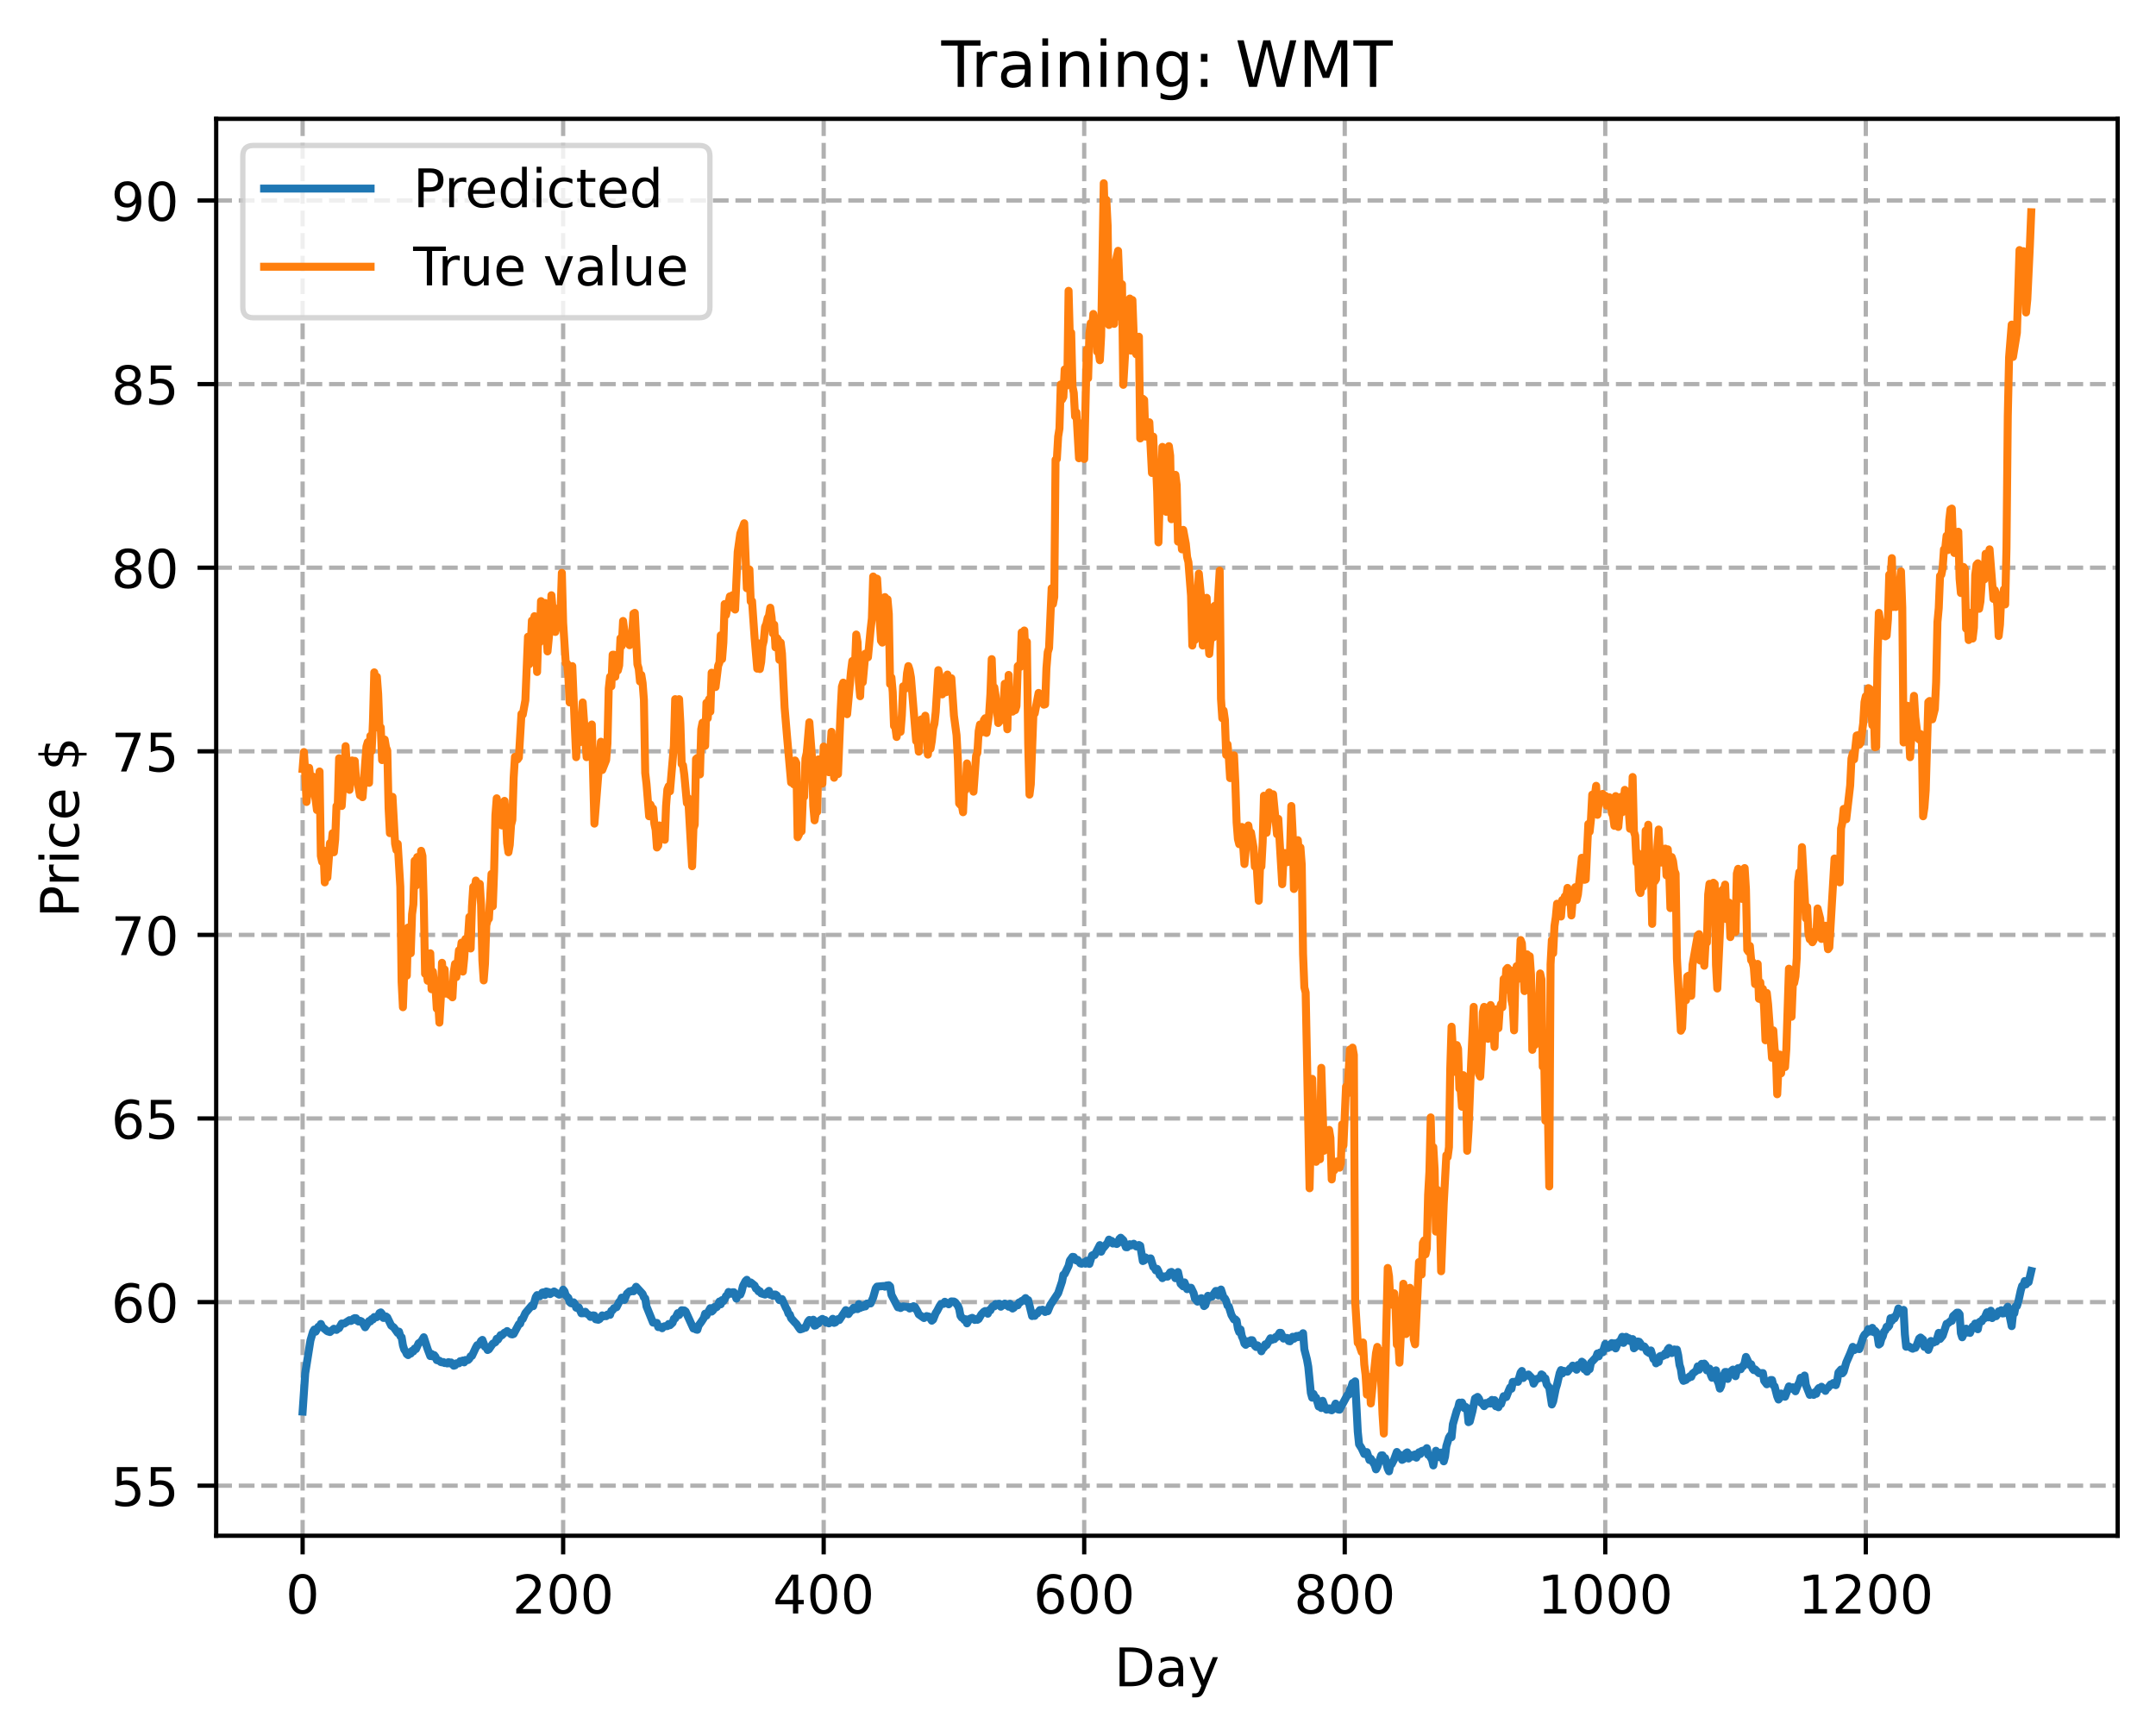 <?xml version="1.0" encoding="utf-8" standalone="no"?>
<!DOCTYPE svg PUBLIC "-//W3C//DTD SVG 1.1//EN"
  "http://www.w3.org/Graphics/SVG/1.1/DTD/svg11.dtd">
<!-- Created with matplotlib (https://matplotlib.org/) -->
<svg height="325.986pt" version="1.1" viewBox="0 0 404.923 325.986" width="404.923pt" xmlns="http://www.w3.org/2000/svg" xmlns:xlink="http://www.w3.org/1999/xlink">
 <defs>
  <style type="text/css">
*{stroke-linecap:butt;stroke-linejoin:round;}
  </style>
 </defs>
 <g id="figure_1">
  <g id="patch_1">
   <path d="M 0 325.986 
L 404.923 325.986 
L 404.923 0 
L 0 0 
z
" style="fill:#ffffff;"/>
  </g>
  <g id="axes_1">
   <g id="patch_2">
    <path d="M 40.603 288.43 
L 397.723 288.43 
L 397.723 22.318 
L 40.603 22.318 
z
" style="fill:#ffffff;"/>
   </g>
   <g id="matplotlib.axis_1">
    <g id="xtick_1">
     <g id="line2d_1">
      <path clip-path="url(#p27b8f1270b)" d="M 56.836 288.43 
L 56.836 22.318 
" style="fill:none;stroke:#b0b0b0;stroke-dasharray:2.96,1.28;stroke-dashoffset:0;stroke-width:0.8;"/>
     </g>
     <g id="line2d_2">
      <defs>
       <path d="M 0 0 
L 0 3.5 
" id="ma8e239aa9c" style="stroke:#000000;stroke-width:0.8;"/>
      </defs>
      <g>
       <use style="stroke:#000000;stroke-width:0.8;" x="56.836" xlink:href="#ma8e239aa9c" y="288.43"/>
      </g>
     </g>
     <g id="text_1">
      <!-- 0 -->
      <defs>
       <path d="M 31.781 66.406 
Q 24.172 66.406 20.328 58.906 
Q 16.5 51.422 16.5 36.375 
Q 16.5 21.391 20.328 13.891 
Q 24.172 6.391 31.781 6.391 
Q 39.453 6.391 43.281 13.891 
Q 47.125 21.391 47.125 36.375 
Q 47.125 51.422 43.281 58.906 
Q 39.453 66.406 31.781 66.406 
z
M 31.781 74.219 
Q 44.047 74.219 50.516 64.516 
Q 56.984 54.828 56.984 36.375 
Q 56.984 17.969 50.516 8.266 
Q 44.047 -1.422 31.781 -1.422 
Q 19.531 -1.422 13.062 8.266 
Q 6.594 17.969 6.594 36.375 
Q 6.594 54.828 13.062 64.516 
Q 19.531 74.219 31.781 74.219 
z
" id="DejaVuSans-48"/>
      </defs>
      <g transform="translate(53.655 303.029)scale(0.1 -0.1)">
       <use xlink:href="#DejaVuSans-48"/>
      </g>
     </g>
    </g>
    <g id="xtick_2">
     <g id="line2d_3">
      <path clip-path="url(#p27b8f1270b)" d="M 105.766 288.43 
L 105.766 22.318 
" style="fill:none;stroke:#b0b0b0;stroke-dasharray:2.96,1.28;stroke-dashoffset:0;stroke-width:0.8;"/>
     </g>
     <g id="line2d_4">
      <g>
       <use style="stroke:#000000;stroke-width:0.8;" x="105.766" xlink:href="#ma8e239aa9c" y="288.43"/>
      </g>
     </g>
     <g id="text_2">
      <!-- 200 -->
      <defs>
       <path d="M 19.188 8.297 
L 53.609 8.297 
L 53.609 0 
L 7.328 0 
L 7.328 8.297 
Q 12.938 14.109 22.625 23.891 
Q 32.328 33.688 34.812 36.531 
Q 39.547 41.844 41.422 45.531 
Q 43.312 49.219 43.312 52.781 
Q 43.312 58.594 39.234 62.25 
Q 35.156 65.922 28.609 65.922 
Q 23.969 65.922 18.812 64.312 
Q 13.672 62.703 7.812 59.422 
L 7.812 69.391 
Q 13.766 71.781 18.938 73 
Q 24.125 74.219 28.422 74.219 
Q 39.75 74.219 46.484 68.547 
Q 53.219 62.891 53.219 53.422 
Q 53.219 48.922 51.531 44.891 
Q 49.859 40.875 45.406 35.406 
Q 44.188 33.984 37.641 27.219 
Q 31.109 20.453 19.188 8.297 
z
" id="DejaVuSans-50"/>
      </defs>
      <g transform="translate(96.223 303.029)scale(0.1 -0.1)">
       <use xlink:href="#DejaVuSans-50"/>
       <use x="63.623" xlink:href="#DejaVuSans-48"/>
       <use x="127.246" xlink:href="#DejaVuSans-48"/>
      </g>
     </g>
    </g>
    <g id="xtick_3">
     <g id="line2d_5">
      <path clip-path="url(#p27b8f1270b)" d="M 154.697 288.43 
L 154.697 22.318 
" style="fill:none;stroke:#b0b0b0;stroke-dasharray:2.96,1.28;stroke-dashoffset:0;stroke-width:0.8;"/>
     </g>
     <g id="line2d_6">
      <g>
       <use style="stroke:#000000;stroke-width:0.8;" x="154.697" xlink:href="#ma8e239aa9c" y="288.43"/>
      </g>
     </g>
     <g id="text_3">
      <!-- 400 -->
      <defs>
       <path d="M 37.797 64.312 
L 12.891 25.391 
L 37.797 25.391 
z
M 35.203 72.906 
L 47.609 72.906 
L 47.609 25.391 
L 58.016 25.391 
L 58.016 17.188 
L 47.609 17.188 
L 47.609 0 
L 37.797 0 
L 37.797 17.188 
L 4.891 17.188 
L 4.891 26.703 
z
" id="DejaVuSans-52"/>
      </defs>
      <g transform="translate(145.153 303.029)scale(0.1 -0.1)">
       <use xlink:href="#DejaVuSans-52"/>
       <use x="63.623" xlink:href="#DejaVuSans-48"/>
       <use x="127.246" xlink:href="#DejaVuSans-48"/>
      </g>
     </g>
    </g>
    <g id="xtick_4">
     <g id="line2d_7">
      <path clip-path="url(#p27b8f1270b)" d="M 203.628 288.43 
L 203.628 22.318 
" style="fill:none;stroke:#b0b0b0;stroke-dasharray:2.96,1.28;stroke-dashoffset:0;stroke-width:0.8;"/>
     </g>
     <g id="line2d_8">
      <g>
       <use style="stroke:#000000;stroke-width:0.8;" x="203.628" xlink:href="#ma8e239aa9c" y="288.43"/>
      </g>
     </g>
     <g id="text_4">
      <!-- 600 -->
      <defs>
       <path d="M 33.016 40.375 
Q 26.375 40.375 22.484 35.828 
Q 18.609 31.297 18.609 23.391 
Q 18.609 15.531 22.484 10.953 
Q 26.375 6.391 33.016 6.391 
Q 39.656 6.391 43.531 10.953 
Q 47.406 15.531 47.406 23.391 
Q 47.406 31.297 43.531 35.828 
Q 39.656 40.375 33.016 40.375 
z
M 52.594 71.297 
L 52.594 62.312 
Q 48.875 64.062 45.094 64.984 
Q 41.312 65.922 37.594 65.922 
Q 27.828 65.922 22.672 59.328 
Q 17.531 52.734 16.797 39.406 
Q 19.672 43.656 24.016 45.922 
Q 28.375 48.188 33.594 48.188 
Q 44.578 48.188 50.953 41.516 
Q 57.328 34.859 57.328 23.391 
Q 57.328 12.156 50.688 5.359 
Q 44.047 -1.422 33.016 -1.422 
Q 20.359 -1.422 13.672 8.266 
Q 6.984 17.969 6.984 36.375 
Q 6.984 53.656 15.188 63.938 
Q 23.391 74.219 37.203 74.219 
Q 40.922 74.219 44.703 73.484 
Q 48.484 72.75 52.594 71.297 
z
" id="DejaVuSans-54"/>
      </defs>
      <g transform="translate(194.084 303.029)scale(0.1 -0.1)">
       <use xlink:href="#DejaVuSans-54"/>
       <use x="63.623" xlink:href="#DejaVuSans-48"/>
       <use x="127.246" xlink:href="#DejaVuSans-48"/>
      </g>
     </g>
    </g>
    <g id="xtick_5">
     <g id="line2d_9">
      <path clip-path="url(#p27b8f1270b)" d="M 252.558 288.43 
L 252.558 22.318 
" style="fill:none;stroke:#b0b0b0;stroke-dasharray:2.96,1.28;stroke-dashoffset:0;stroke-width:0.8;"/>
     </g>
     <g id="line2d_10">
      <g>
       <use style="stroke:#000000;stroke-width:0.8;" x="252.558" xlink:href="#ma8e239aa9c" y="288.43"/>
      </g>
     </g>
     <g id="text_5">
      <!-- 800 -->
      <defs>
       <path d="M 31.781 34.625 
Q 24.75 34.625 20.719 30.859 
Q 16.703 27.094 16.703 20.516 
Q 16.703 13.922 20.719 10.156 
Q 24.75 6.391 31.781 6.391 
Q 38.812 6.391 42.859 10.172 
Q 46.922 13.969 46.922 20.516 
Q 46.922 27.094 42.891 30.859 
Q 38.875 34.625 31.781 34.625 
z
M 21.922 38.812 
Q 15.578 40.375 12.031 44.719 
Q 8.5 49.078 8.5 55.328 
Q 8.5 64.062 14.719 69.141 
Q 20.953 74.219 31.781 74.219 
Q 42.672 74.219 48.875 69.141 
Q 55.078 64.062 55.078 55.328 
Q 55.078 49.078 51.531 44.719 
Q 48 40.375 41.703 38.812 
Q 48.828 37.156 52.797 32.312 
Q 56.781 27.484 56.781 20.516 
Q 56.781 9.906 50.312 4.234 
Q 43.844 -1.422 31.781 -1.422 
Q 19.734 -1.422 13.25 4.234 
Q 6.781 9.906 6.781 20.516 
Q 6.781 27.484 10.781 32.312 
Q 14.797 37.156 21.922 38.812 
z
M 18.312 54.391 
Q 18.312 48.734 21.844 45.562 
Q 25.391 42.391 31.781 42.391 
Q 38.141 42.391 41.719 45.562 
Q 45.312 48.734 45.312 54.391 
Q 45.312 60.062 41.719 63.234 
Q 38.141 66.406 31.781 66.406 
Q 25.391 66.406 21.844 63.234 
Q 18.312 60.062 18.312 54.391 
z
" id="DejaVuSans-56"/>
      </defs>
      <g transform="translate(243.015 303.029)scale(0.1 -0.1)">
       <use xlink:href="#DejaVuSans-56"/>
       <use x="63.623" xlink:href="#DejaVuSans-48"/>
       <use x="127.246" xlink:href="#DejaVuSans-48"/>
      </g>
     </g>
    </g>
    <g id="xtick_6">
     <g id="line2d_11">
      <path clip-path="url(#p27b8f1270b)" d="M 301.489 288.43 
L 301.489 22.318 
" style="fill:none;stroke:#b0b0b0;stroke-dasharray:2.96,1.28;stroke-dashoffset:0;stroke-width:0.8;"/>
     </g>
     <g id="line2d_12">
      <g>
       <use style="stroke:#000000;stroke-width:0.8;" x="301.489" xlink:href="#ma8e239aa9c" y="288.43"/>
      </g>
     </g>
     <g id="text_6">
      <!-- 1000 -->
      <defs>
       <path d="M 12.406 8.297 
L 28.516 8.297 
L 28.516 63.922 
L 10.984 60.406 
L 10.984 69.391 
L 28.422 72.906 
L 38.281 72.906 
L 38.281 8.297 
L 54.391 8.297 
L 54.391 0 
L 12.406 0 
z
" id="DejaVuSans-49"/>
      </defs>
      <g transform="translate(288.764 303.029)scale(0.1 -0.1)">
       <use xlink:href="#DejaVuSans-49"/>
       <use x="63.623" xlink:href="#DejaVuSans-48"/>
       <use x="127.246" xlink:href="#DejaVuSans-48"/>
       <use x="190.869" xlink:href="#DejaVuSans-48"/>
      </g>
     </g>
    </g>
    <g id="xtick_7">
     <g id="line2d_13">
      <path clip-path="url(#p27b8f1270b)" d="M 350.419 288.43 
L 350.419 22.318 
" style="fill:none;stroke:#b0b0b0;stroke-dasharray:2.96,1.28;stroke-dashoffset:0;stroke-width:0.8;"/>
     </g>
     <g id="line2d_14">
      <g>
       <use style="stroke:#000000;stroke-width:0.8;" x="350.419" xlink:href="#ma8e239aa9c" y="288.43"/>
      </g>
     </g>
     <g id="text_7">
      <!-- 1200 -->
      <g transform="translate(337.694 303.029)scale(0.1 -0.1)">
       <use xlink:href="#DejaVuSans-49"/>
       <use x="63.623" xlink:href="#DejaVuSans-50"/>
       <use x="127.246" xlink:href="#DejaVuSans-48"/>
       <use x="190.869" xlink:href="#DejaVuSans-48"/>
      </g>
     </g>
    </g>
    <g id="text_8">
     <!-- Day -->
     <defs>
      <path d="M 19.672 64.797 
L 19.672 8.109 
L 31.594 8.109 
Q 46.688 8.109 53.688 14.938 
Q 60.688 21.781 60.688 36.531 
Q 60.688 51.172 53.688 57.984 
Q 46.688 64.797 31.594 64.797 
z
M 9.812 72.906 
L 30.078 72.906 
Q 51.266 72.906 61.172 64.094 
Q 71.094 55.281 71.094 36.531 
Q 71.094 17.672 61.125 8.828 
Q 51.172 0 30.078 0 
L 9.812 0 
z
" id="DejaVuSans-68"/>
      <path d="M 34.281 27.484 
Q 23.391 27.484 19.188 25 
Q 14.984 22.516 14.984 16.5 
Q 14.984 11.719 18.141 8.906 
Q 21.297 6.109 26.703 6.109 
Q 34.188 6.109 38.703 11.406 
Q 43.219 16.703 43.219 25.484 
L 43.219 27.484 
z
M 52.203 31.203 
L 52.203 0 
L 43.219 0 
L 43.219 8.297 
Q 40.141 3.328 35.547 0.953 
Q 30.953 -1.422 24.312 -1.422 
Q 15.922 -1.422 10.953 3.297 
Q 6 8.016 6 15.922 
Q 6 25.141 12.172 29.828 
Q 18.359 34.516 30.609 34.516 
L 43.219 34.516 
L 43.219 35.406 
Q 43.219 41.609 39.141 45 
Q 35.062 48.391 27.688 48.391 
Q 23 48.391 18.547 47.266 
Q 14.109 46.141 10.016 43.891 
L 10.016 52.203 
Q 14.938 54.109 19.578 55.047 
Q 24.219 56 28.609 56 
Q 40.484 56 46.344 49.844 
Q 52.203 43.703 52.203 31.203 
z
" id="DejaVuSans-97"/>
      <path d="M 32.172 -5.078 
Q 28.375 -14.844 24.75 -17.812 
Q 21.141 -20.797 15.094 -20.797 
L 7.906 -20.797 
L 7.906 -13.281 
L 13.188 -13.281 
Q 16.891 -13.281 18.938 -11.516 
Q 21 -9.766 23.484 -3.219 
L 25.094 0.875 
L 2.984 54.688 
L 12.5 54.688 
L 29.594 11.922 
L 46.688 54.688 
L 56.203 54.688 
z
" id="DejaVuSans-121"/>
     </defs>
     <g transform="translate(209.29 316.707)scale(0.1 -0.1)">
      <use xlink:href="#DejaVuSans-68"/>
      <use x="77.002" xlink:href="#DejaVuSans-97"/>
      <use x="138.281" xlink:href="#DejaVuSans-121"/>
     </g>
    </g>
   </g>
   <g id="matplotlib.axis_2">
    <g id="ytick_1">
     <g id="line2d_15">
      <path clip-path="url(#p27b8f1270b)" d="M 40.603 279.034 
L 397.723 279.034 
" style="fill:none;stroke:#b0b0b0;stroke-dasharray:2.96,1.28;stroke-dashoffset:0;stroke-width:0.8;"/>
     </g>
     <g id="line2d_16">
      <defs>
       <path d="M 0 0 
L -3.5 0 
" id="m3ec2b4171a" style="stroke:#000000;stroke-width:0.8;"/>
      </defs>
      <g>
       <use style="stroke:#000000;stroke-width:0.8;" x="40.603" xlink:href="#m3ec2b4171a" y="279.034"/>
      </g>
     </g>
     <g id="text_9">
      <!-- 55 -->
      <defs>
       <path d="M 10.797 72.906 
L 49.516 72.906 
L 49.516 64.594 
L 19.828 64.594 
L 19.828 46.734 
Q 21.969 47.469 24.109 47.828 
Q 26.266 48.188 28.422 48.188 
Q 40.625 48.188 47.75 41.5 
Q 54.891 34.812 54.891 23.391 
Q 54.891 11.625 47.562 5.094 
Q 40.234 -1.422 26.906 -1.422 
Q 22.312 -1.422 17.547 -0.641 
Q 12.797 0.141 7.719 1.703 
L 7.719 11.625 
Q 12.109 9.234 16.797 8.062 
Q 21.484 6.891 26.703 6.891 
Q 35.156 6.891 40.078 11.328 
Q 45.016 15.766 45.016 23.391 
Q 45.016 31 40.078 35.438 
Q 35.156 39.891 26.703 39.891 
Q 22.75 39.891 18.812 39.016 
Q 14.891 38.141 10.797 36.281 
z
" id="DejaVuSans-53"/>
      </defs>
      <g transform="translate(20.878 282.833)scale(0.1 -0.1)">
       <use xlink:href="#DejaVuSans-53"/>
       <use x="63.623" xlink:href="#DejaVuSans-53"/>
      </g>
     </g>
    </g>
    <g id="ytick_2">
     <g id="line2d_17">
      <path clip-path="url(#p27b8f1270b)" d="M 40.603 244.551 
L 397.723 244.551 
" style="fill:none;stroke:#b0b0b0;stroke-dasharray:2.96,1.28;stroke-dashoffset:0;stroke-width:0.8;"/>
     </g>
     <g id="line2d_18">
      <g>
       <use style="stroke:#000000;stroke-width:0.8;" x="40.603" xlink:href="#m3ec2b4171a" y="244.551"/>
      </g>
     </g>
     <g id="text_10">
      <!-- 60 -->
      <g transform="translate(20.878 248.35)scale(0.1 -0.1)">
       <use xlink:href="#DejaVuSans-54"/>
       <use x="63.623" xlink:href="#DejaVuSans-48"/>
      </g>
     </g>
    </g>
    <g id="ytick_3">
     <g id="line2d_19">
      <path clip-path="url(#p27b8f1270b)" d="M 40.603 210.068 
L 397.723 210.068 
" style="fill:none;stroke:#b0b0b0;stroke-dasharray:2.96,1.28;stroke-dashoffset:0;stroke-width:0.8;"/>
     </g>
     <g id="line2d_20">
      <g>
       <use style="stroke:#000000;stroke-width:0.8;" x="40.603" xlink:href="#m3ec2b4171a" y="210.068"/>
      </g>
     </g>
     <g id="text_11">
      <!-- 65 -->
      <g transform="translate(20.878 213.868)scale(0.1 -0.1)">
       <use xlink:href="#DejaVuSans-54"/>
       <use x="63.623" xlink:href="#DejaVuSans-53"/>
      </g>
     </g>
    </g>
    <g id="ytick_4">
     <g id="line2d_21">
      <path clip-path="url(#p27b8f1270b)" d="M 40.603 175.586 
L 397.723 175.586 
" style="fill:none;stroke:#b0b0b0;stroke-dasharray:2.96,1.28;stroke-dashoffset:0;stroke-width:0.8;"/>
     </g>
     <g id="line2d_22">
      <g>
       <use style="stroke:#000000;stroke-width:0.8;" x="40.603" xlink:href="#m3ec2b4171a" y="175.586"/>
      </g>
     </g>
     <g id="text_12">
      <!-- 70 -->
      <defs>
       <path d="M 8.203 72.906 
L 55.078 72.906 
L 55.078 68.703 
L 28.609 0 
L 18.312 0 
L 43.219 64.594 
L 8.203 64.594 
z
" id="DejaVuSans-55"/>
      </defs>
      <g transform="translate(20.878 179.385)scale(0.1 -0.1)">
       <use xlink:href="#DejaVuSans-55"/>
       <use x="63.623" xlink:href="#DejaVuSans-48"/>
      </g>
     </g>
    </g>
    <g id="ytick_5">
     <g id="line2d_23">
      <path clip-path="url(#p27b8f1270b)" d="M 40.603 141.103 
L 397.723 141.103 
" style="fill:none;stroke:#b0b0b0;stroke-dasharray:2.96,1.28;stroke-dashoffset:0;stroke-width:0.8;"/>
     </g>
     <g id="line2d_24">
      <g>
       <use style="stroke:#000000;stroke-width:0.8;" x="40.603" xlink:href="#m3ec2b4171a" y="141.103"/>
      </g>
     </g>
     <g id="text_13">
      <!-- 75 -->
      <g transform="translate(20.878 144.902)scale(0.1 -0.1)">
       <use xlink:href="#DejaVuSans-55"/>
       <use x="63.623" xlink:href="#DejaVuSans-53"/>
      </g>
     </g>
    </g>
    <g id="ytick_6">
     <g id="line2d_25">
      <path clip-path="url(#p27b8f1270b)" d="M 40.603 106.621 
L 397.723 106.621 
" style="fill:none;stroke:#b0b0b0;stroke-dasharray:2.96,1.28;stroke-dashoffset:0;stroke-width:0.8;"/>
     </g>
     <g id="line2d_26">
      <g>
       <use style="stroke:#000000;stroke-width:0.8;" x="40.603" xlink:href="#m3ec2b4171a" y="106.621"/>
      </g>
     </g>
     <g id="text_14">
      <!-- 80 -->
      <g transform="translate(20.878 110.42)scale(0.1 -0.1)">
       <use xlink:href="#DejaVuSans-56"/>
       <use x="63.623" xlink:href="#DejaVuSans-48"/>
      </g>
     </g>
    </g>
    <g id="ytick_7">
     <g id="line2d_27">
      <path clip-path="url(#p27b8f1270b)" d="M 40.603 72.138 
L 397.723 72.138 
" style="fill:none;stroke:#b0b0b0;stroke-dasharray:2.96,1.28;stroke-dashoffset:0;stroke-width:0.8;"/>
     </g>
     <g id="line2d_28">
      <g>
       <use style="stroke:#000000;stroke-width:0.8;" x="40.603" xlink:href="#m3ec2b4171a" y="72.138"/>
      </g>
     </g>
     <g id="text_15">
      <!-- 85 -->
      <g transform="translate(20.878 75.937)scale(0.1 -0.1)">
       <use xlink:href="#DejaVuSans-56"/>
       <use x="63.623" xlink:href="#DejaVuSans-53"/>
      </g>
     </g>
    </g>
    <g id="ytick_8">
     <g id="line2d_29">
      <path clip-path="url(#p27b8f1270b)" d="M 40.603 37.655 
L 397.723 37.655 
" style="fill:none;stroke:#b0b0b0;stroke-dasharray:2.96,1.28;stroke-dashoffset:0;stroke-width:0.8;"/>
     </g>
     <g id="line2d_30">
      <g>
       <use style="stroke:#000000;stroke-width:0.8;" x="40.603" xlink:href="#m3ec2b4171a" y="37.655"/>
      </g>
     </g>
     <g id="text_16">
      <!-- 90 -->
      <defs>
       <path d="M 10.984 1.516 
L 10.984 10.5 
Q 14.703 8.734 18.5 7.812 
Q 22.312 6.891 25.984 6.891 
Q 35.75 6.891 40.891 13.453 
Q 46.047 20.016 46.781 33.406 
Q 43.953 29.203 39.594 26.953 
Q 35.25 24.703 29.984 24.703 
Q 19.047 24.703 12.672 31.312 
Q 6.297 37.938 6.297 49.422 
Q 6.297 60.641 12.938 67.422 
Q 19.578 74.219 30.609 74.219 
Q 43.266 74.219 49.922 64.516 
Q 56.594 54.828 56.594 36.375 
Q 56.594 19.141 48.406 8.859 
Q 40.234 -1.422 26.422 -1.422 
Q 22.703 -1.422 18.891 -0.688 
Q 15.094 0.047 10.984 1.516 
z
M 30.609 32.422 
Q 37.25 32.422 41.125 36.953 
Q 45.016 41.5 45.016 49.422 
Q 45.016 57.281 41.125 61.844 
Q 37.25 66.406 30.609 66.406 
Q 23.969 66.406 20.094 61.844 
Q 16.219 57.281 16.219 49.422 
Q 16.219 41.5 20.094 36.953 
Q 23.969 32.422 30.609 32.422 
z
" id="DejaVuSans-57"/>
      </defs>
      <g transform="translate(20.878 41.455)scale(0.1 -0.1)">
       <use xlink:href="#DejaVuSans-57"/>
       <use x="63.623" xlink:href="#DejaVuSans-48"/>
      </g>
     </g>
    </g>
    <g id="text_17">
     <!-- Price $ -->
     <defs>
      <path d="M 19.672 64.797 
L 19.672 37.406 
L 32.078 37.406 
Q 38.969 37.406 42.719 40.969 
Q 46.484 44.531 46.484 51.125 
Q 46.484 57.672 42.719 61.234 
Q 38.969 64.797 32.078 64.797 
z
M 9.812 72.906 
L 32.078 72.906 
Q 44.344 72.906 50.609 67.359 
Q 56.891 61.812 56.891 51.125 
Q 56.891 40.328 50.609 34.812 
Q 44.344 29.297 32.078 29.297 
L 19.672 29.297 
L 19.672 0 
L 9.812 0 
z
" id="DejaVuSans-80"/>
      <path d="M 41.109 46.297 
Q 39.594 47.172 37.812 47.578 
Q 36.031 48 33.891 48 
Q 26.266 48 22.188 43.047 
Q 18.109 38.094 18.109 28.812 
L 18.109 0 
L 9.078 0 
L 9.078 54.688 
L 18.109 54.688 
L 18.109 46.188 
Q 20.953 51.172 25.484 53.578 
Q 30.031 56 36.531 56 
Q 37.453 56 38.578 55.875 
Q 39.703 55.766 41.062 55.516 
z
" id="DejaVuSans-114"/>
      <path d="M 9.422 54.688 
L 18.406 54.688 
L 18.406 0 
L 9.422 0 
z
M 9.422 75.984 
L 18.406 75.984 
L 18.406 64.594 
L 9.422 64.594 
z
" id="DejaVuSans-105"/>
      <path d="M 48.781 52.594 
L 48.781 44.188 
Q 44.969 46.297 41.141 47.344 
Q 37.312 48.391 33.406 48.391 
Q 24.656 48.391 19.812 42.844 
Q 14.984 37.312 14.984 27.297 
Q 14.984 17.281 19.812 11.734 
Q 24.656 6.203 33.406 6.203 
Q 37.312 6.203 41.141 7.25 
Q 44.969 8.297 48.781 10.406 
L 48.781 2.094 
Q 45.016 0.344 40.984 -0.531 
Q 36.969 -1.422 32.422 -1.422 
Q 20.062 -1.422 12.781 6.344 
Q 5.516 14.109 5.516 27.297 
Q 5.516 40.672 12.859 48.328 
Q 20.219 56 33.016 56 
Q 37.156 56 41.109 55.141 
Q 45.062 54.297 48.781 52.594 
z
" id="DejaVuSans-99"/>
      <path d="M 56.203 29.594 
L 56.203 25.203 
L 14.891 25.203 
Q 15.484 15.922 20.484 11.062 
Q 25.484 6.203 34.422 6.203 
Q 39.594 6.203 44.453 7.469 
Q 49.312 8.734 54.109 11.281 
L 54.109 2.781 
Q 49.266 0.734 44.188 -0.344 
Q 39.109 -1.422 33.891 -1.422 
Q 20.797 -1.422 13.156 6.188 
Q 5.516 13.812 5.516 26.812 
Q 5.516 40.234 12.766 48.109 
Q 20.016 56 32.328 56 
Q 43.359 56 49.781 48.891 
Q 56.203 41.797 56.203 29.594 
z
M 47.219 32.234 
Q 47.125 39.594 43.094 43.984 
Q 39.062 48.391 32.422 48.391 
Q 24.906 48.391 20.391 44.141 
Q 15.875 39.891 15.188 32.172 
z
" id="DejaVuSans-101"/>
      <path id="DejaVuSans-32"/>
      <path d="M 33.797 -14.703 
L 28.906 -14.703 
L 28.859 0 
Q 23.734 0.094 18.609 1.188 
Q 13.484 2.297 8.297 4.5 
L 8.297 13.281 
Q 13.281 10.156 18.375 8.562 
Q 23.484 6.984 28.906 6.938 
L 28.906 29.203 
Q 18.109 30.953 13.203 35.156 
Q 8.297 39.359 8.297 46.688 
Q 8.297 54.641 13.625 59.219 
Q 18.953 63.812 28.906 64.5 
L 28.906 75.984 
L 33.797 75.984 
L 33.797 64.656 
Q 38.328 64.453 42.578 63.688 
Q 46.828 62.938 50.875 61.625 
L 50.875 53.078 
Q 46.828 55.125 42.547 56.25 
Q 38.281 57.375 33.797 57.562 
L 33.797 36.719 
Q 44.875 35.016 50.094 30.609 
Q 55.328 26.219 55.328 18.609 
Q 55.328 10.359 49.781 5.594 
Q 44.234 0.828 33.797 0.094 
z
M 28.906 37.594 
L 28.906 57.625 
Q 23.25 56.984 20.266 54.391 
Q 17.281 51.812 17.281 47.516 
Q 17.281 43.312 20.031 40.969 
Q 22.797 38.625 28.906 37.594 
z
M 33.797 28.219 
L 33.797 7.078 
Q 39.984 7.906 43.141 10.594 
Q 46.297 13.281 46.297 17.672 
Q 46.297 21.969 43.281 24.5 
Q 40.281 27.047 33.797 28.219 
z
" id="DejaVuSans-36"/>
     </defs>
     <g transform="translate(14.798 172.342)rotate(-90)scale(0.1 -0.1)">
      <use xlink:href="#DejaVuSans-80"/>
      <use x="58.553" xlink:href="#DejaVuSans-114"/>
      <use x="99.666" xlink:href="#DejaVuSans-105"/>
      <use x="127.449" xlink:href="#DejaVuSans-99"/>
      <use x="182.43" xlink:href="#DejaVuSans-101"/>
      <use x="243.953" xlink:href="#DejaVuSans-32"/>
      <use x="275.74" xlink:href="#DejaVuSans-36"/>
     </g>
    </g>
   </g>
   <g id="line2d_31">
    <path clip-path="url(#p27b8f1270b)" d="M 56.836 265.112 
L 57.325 257.919 
L 58.304 251.757 
L 58.793 250.092 
L 59.038 249.704 
L 59.282 250.104 
L 59.772 249.188 
L 60.016 249.241 
L 60.261 248.66 
L 60.506 249.217 
L 61.484 250.027 
L 61.974 250.174 
L 62.708 249.559 
L 63.197 249.776 
L 63.441 249.532 
L 63.686 249.45 
L 64.175 248.568 
L 64.665 248.578 
L 65.643 247.942 
L 65.888 248.102 
L 66.133 247.984 
L 66.377 247.683 
L 66.622 247.56 
L 66.867 247.58 
L 67.111 248.05 
L 67.356 248.202 
L 67.601 248.058 
L 67.845 248.149 
L 68.09 248.405 
L 68.579 249.279 
L 69.313 248.102 
L 69.558 248.187 
L 69.802 247.738 
L 70.047 247.81 
L 70.292 247.351 
L 70.536 247.427 
L 70.781 247.377 
L 71.026 247.18 
L 71.27 246.61 
L 71.515 246.487 
L 71.76 246.782 
L 72.004 247.525 
L 72.249 247.509 
L 72.494 247.243 
L 72.738 247.435 
L 73.472 248.955 
L 73.962 249.313 
L 74.696 250.351 
L 74.94 250.096 
L 75.185 250.941 
L 75.429 251.151 
L 75.674 252.673 
L 75.919 253.462 
L 76.163 253.788 
L 76.408 254.325 
L 76.653 254.506 
L 76.897 254.017 
L 77.142 254.22 
L 77.387 253.702 
L 77.631 253.817 
L 77.876 253.27 
L 78.121 253.376 
L 78.61 252.307 
L 79.099 251.966 
L 79.589 251.154 
L 80.323 253.408 
L 80.812 254.691 
L 81.056 254.287 
L 81.301 254.759 
L 81.546 254.509 
L 81.79 254.827 
L 82.035 255.451 
L 82.524 255.559 
L 82.769 255.802 
L 83.014 255.869 
L 83.258 255.806 
L 83.503 255.999 
L 83.748 255.945 
L 83.992 256.071 
L 84.237 255.825 
L 84.482 256.065 
L 84.726 255.889 
L 85.216 256.502 
L 85.46 256.429 
L 85.705 256.053 
L 86.194 256.047 
L 86.439 255.642 
L 86.684 255.788 
L 86.928 255.525 
L 87.173 255.873 
L 87.417 255.425 
L 87.662 255.488 
L 87.907 255.428 
L 88.151 255.195 
L 88.396 254.713 
L 88.641 254.649 
L 89.375 253.077 
L 89.619 252.642 
L 89.864 252.608 
L 90.109 252.343 
L 90.353 251.847 
L 90.598 251.652 
L 91.087 252.953 
L 91.332 253.007 
L 91.577 253.552 
L 91.821 253.42 
L 92.555 252.354 
L 93.044 252.086 
L 93.289 251.441 
L 93.534 251.585 
L 94.023 250.743 
L 94.268 250.788 
L 94.757 250.292 
L 95.002 250.211 
L 95.246 249.992 
L 95.491 250.255 
L 95.736 250.307 
L 95.98 250.573 
L 96.225 250.622 
L 96.47 250.531 
L 97.448 248.699 
L 97.693 248.608 
L 97.938 247.808 
L 98.182 247.723 
L 98.672 246.618 
L 99.895 245.156 
L 100.139 245.317 
L 100.629 243.602 
L 100.873 243.24 
L 101.363 243.46 
L 101.607 243.243 
L 101.852 242.768 
L 102.097 242.712 
L 102.341 243.222 
L 102.586 242.559 
L 103.075 242.685 
L 103.32 243.044 
L 104.054 242.555 
L 104.543 242.87 
L 105.032 243.161 
L 105.277 242.962 
L 105.522 242.974 
L 105.766 242.212 
L 106.011 242.51 
L 106.256 243.282 
L 106.745 243.764 
L 106.99 244.538 
L 107.234 244.761 
L 107.479 244.812 
L 107.724 244.593 
L 107.968 244.865 
L 108.213 245.598 
L 108.458 245.687 
L 108.702 245.555 
L 109.192 246.658 
L 109.681 246.632 
L 109.926 246.367 
L 110.17 246.696 
L 110.66 246.993 
L 110.904 247.337 
L 111.393 247.045 
L 111.638 247.081 
L 111.883 247.779 
L 112.372 247.871 
L 112.617 247.737 
L 113.106 247.046 
L 113.351 247.234 
L 113.595 247.131 
L 113.84 247.197 
L 114.085 246.895 
L 114.574 246.947 
L 114.819 246.193 
L 115.063 246.061 
L 115.308 245.693 
L 115.797 245.513 
L 116.287 244.514 
L 116.531 244.278 
L 116.776 243.71 
L 117.265 244.143 
L 117.754 242.959 
L 118.244 242.518 
L 118.488 242.553 
L 118.733 242.391 
L 118.978 242.518 
L 119.467 241.673 
L 120.69 243.016 
L 120.935 243.65 
L 121.18 243.863 
L 121.424 245.371 
L 122.648 248.401 
L 123.381 248.465 
L 123.626 249.247 
L 124.115 249.243 
L 124.36 249.462 
L 124.605 249.157 
L 124.849 249.079 
L 125.339 249.057 
L 125.583 248.661 
L 125.828 248.89 
L 126.317 248.431 
L 126.562 247.679 
L 126.807 247.618 
L 127.296 246.627 
L 127.541 246.987 
L 128.03 246.082 
L 128.519 246.12 
L 128.764 246.309 
L 130.232 249.513 
L 130.476 249.313 
L 130.721 249.701 
L 130.966 249.753 
L 131.21 248.953 
L 131.7 248.284 
L 132.189 247.535 
L 132.434 246.726 
L 132.678 247.091 
L 133.168 246.108 
L 133.412 245.692 
L 133.657 246.333 
L 133.902 246.115 
L 134.146 245.484 
L 134.391 245.611 
L 134.636 245.468 
L 135.125 244.44 
L 135.369 244.97 
L 135.614 244.175 
L 135.859 244.373 
L 136.103 243.999 
L 136.348 243.413 
L 136.593 243.234 
L 136.837 242.649 
L 137.082 242.74 
L 137.327 242.977 
L 137.571 242.705 
L 137.816 242.694 
L 138.061 243.157 
L 138.305 243.896 
L 138.55 243.236 
L 139.039 243.145 
L 139.284 242.544 
L 139.529 241.538 
L 140.018 240.592 
L 140.263 240.365 
L 140.507 240.852 
L 140.752 241.084 
L 140.996 240.858 
L 141.73 241.446 
L 141.975 242.015 
L 142.22 242.127 
L 142.464 242.539 
L 142.709 242.498 
L 142.954 242.917 
L 143.688 243.139 
L 144.422 242.444 
L 144.666 243.178 
L 144.911 243.159 
L 145.156 243.374 
L 145.4 243.125 
L 145.645 243.134 
L 145.89 243.3 
L 146.379 244.18 
L 146.868 243.985 
L 147.602 245.615 
L 147.847 246.025 
L 148.091 246.722 
L 148.336 246.888 
L 148.581 247.584 
L 149.315 248.4 
L 149.559 248.631 
L 150.049 249.361 
L 150.293 249.683 
L 150.783 249.534 
L 151.027 249.361 
L 151.272 249.368 
L 151.761 248.205 
L 152.006 247.915 
L 152.251 248.065 
L 152.74 247.862 
L 152.984 248.984 
L 153.229 248.903 
L 153.474 248.579 
L 153.718 248.567 
L 153.963 248.023 
L 154.452 247.706 
L 154.697 248.043 
L 154.942 247.909 
L 155.186 248.421 
L 155.431 248.351 
L 155.676 248.544 
L 155.92 248.39 
L 156.41 247.688 
L 156.654 248.456 
L 156.899 248.361 
L 157.388 247.748 
L 157.633 247.924 
L 158.856 246.061 
L 159.345 246.807 
L 159.835 246.1 
L 160.079 246.068 
L 160.324 245.606 
L 160.569 245.864 
L 160.813 245.805 
L 161.058 245.87 
L 161.303 244.93 
L 161.547 245.652 
L 161.792 245.383 
L 162.037 245.476 
L 162.281 245.136 
L 162.526 245.36 
L 162.771 244.838 
L 163.505 244.807 
L 163.994 243.685 
L 164.483 241.964 
L 164.728 241.643 
L 165.951 241.534 
L 166.196 241.658 
L 166.44 241.446 
L 166.93 241.382 
L 167.174 241.611 
L 167.419 243.177 
L 168.642 245.528 
L 168.887 245.34 
L 169.132 245.665 
L 169.621 245.362 
L 170.6 245.467 
L 170.844 245.756 
L 171.089 245.468 
L 171.333 245.651 
L 171.578 245.319 
L 171.823 245.44 
L 172.312 246.286 
L 172.557 246.849 
L 173.535 247.545 
L 174.025 247.177 
L 174.514 247.293 
L 175.003 248.041 
L 175.248 247.837 
L 175.737 246.605 
L 175.982 246.241 
L 176.471 245.303 
L 176.716 244.921 
L 177.205 244.886 
L 177.45 244.491 
L 177.694 244.684 
L 177.939 244.72 
L 178.184 244.966 
L 178.673 244.425 
L 179.162 244.45 
L 179.407 244.595 
L 179.896 245.234 
L 180.141 245.827 
L 180.386 247.122 
L 180.63 247.475 
L 180.875 247.604 
L 181.12 247.922 
L 181.364 247.769 
L 181.609 248.546 
L 182.098 247.709 
L 182.588 247.507 
L 182.832 247.642 
L 183.077 247.906 
L 183.321 247.731 
L 183.566 247.878 
L 183.811 247.725 
L 184.3 246.877 
L 184.789 246.356 
L 185.034 246.226 
L 185.279 246.262 
L 185.523 246.735 
L 185.768 246.06 
L 186.013 246.106 
L 186.257 245.563 
L 186.502 245.321 
L 186.747 245.357 
L 186.991 244.917 
L 187.236 245.069 
L 187.481 244.891 
L 187.725 244.867 
L 187.97 245.419 
L 188.459 245.015 
L 188.704 244.831 
L 188.948 245.132 
L 189.193 245.053 
L 189.438 245.418 
L 189.682 244.868 
L 189.927 245.555 
L 190.172 245.759 
L 190.416 245.605 
L 190.661 245.197 
L 191.15 245.157 
L 191.395 244.62 
L 191.64 244.582 
L 191.884 244.34 
L 192.129 244.285 
L 192.618 243.798 
L 192.863 244.418 
L 193.108 244.174 
L 193.842 247.175 
L 194.086 246.963 
L 194.331 247.135 
L 194.575 246.681 
L 194.82 246.684 
L 195.309 246.043 
L 195.554 246.119 
L 195.799 245.983 
L 196.043 246.071 
L 196.288 246.407 
L 196.533 246.219 
L 196.777 246.268 
L 197.267 245.084 
L 198.735 242.873 
L 199.469 240.677 
L 199.713 239.417 
L 199.958 239.269 
L 200.692 237.747 
L 200.936 236.731 
L 201.426 236.055 
L 201.67 236.082 
L 202.16 236.736 
L 202.404 236.616 
L 202.894 237.278 
L 203.138 237.344 
L 203.628 237.068 
L 203.872 237.336 
L 204.117 236.775 
L 204.362 237.234 
L 204.606 237.379 
L 205.096 235.797 
L 205.34 235.667 
L 205.585 235.72 
L 206.563 233.847 
L 206.808 235.09 
L 207.053 234.568 
L 207.542 234.001 
L 208.031 233.388 
L 208.276 232.815 
L 208.521 233.191 
L 208.765 233.046 
L 209.01 233.553 
L 209.255 233.32 
L 209.499 233.559 
L 209.744 233.638 
L 209.989 233.464 
L 210.233 232.694 
L 210.478 232.461 
L 210.967 232.924 
L 211.457 234.24 
L 211.701 234.253 
L 211.946 233.817 
L 212.191 233.68 
L 212.435 233.914 
L 212.924 233.591 
L 213.414 234.105 
L 213.903 233.831 
L 214.148 233.966 
L 214.637 236.844 
L 214.882 236.733 
L 215.126 236.152 
L 215.371 236.444 
L 216.105 236.341 
L 216.594 237.934 
L 216.839 238.119 
L 217.084 238.601 
L 217.328 238.314 
L 217.573 238.772 
L 217.818 239.496 
L 218.062 239.606 
L 218.307 240.053 
L 218.551 239.735 
L 218.796 239.798 
L 219.041 239.667 
L 219.285 239.767 
L 219.775 238.964 
L 220.019 238.883 
L 220.509 239.4 
L 220.753 240.066 
L 221.243 238.902 
L 221.732 241.107 
L 222.221 241.599 
L 222.466 240.852 
L 222.955 242.124 
L 223.2 241.858 
L 223.689 241.858 
L 224.179 242.876 
L 224.423 243.878 
L 224.912 244.463 
L 225.157 244.019 
L 225.646 243.816 
L 226.136 245.3 
L 226.38 245.109 
L 226.87 243.369 
L 227.114 243.703 
L 227.359 243.443 
L 227.604 243.525 
L 228.338 242.458 
L 228.582 242.468 
L 228.827 243.308 
L 229.316 242.192 
L 229.806 243.708 
L 230.05 243.868 
L 230.295 244.348 
L 230.539 245.19 
L 230.784 245.385 
L 231.273 246.961 
L 231.763 247.808 
L 232.007 247.791 
L 232.252 248.044 
L 232.497 249.522 
L 232.741 250.185 
L 232.986 249.69 
L 233.231 250.975 
L 233.475 251.491 
L 233.72 252.332 
L 233.965 252.576 
L 234.454 251.89 
L 234.699 252.255 
L 234.943 251.704 
L 235.188 251.714 
L 235.677 252.761 
L 235.922 252.985 
L 236.167 252.674 
L 236.656 253.126 
L 236.9 253.792 
L 237.145 253.279 
L 237.39 253.096 
L 237.634 252.481 
L 237.879 252.633 
L 238.613 251.344 
L 238.858 251.657 
L 239.102 251.399 
L 239.347 251.509 
L 239.592 251.107 
L 239.836 251.102 
L 240.326 250.316 
L 240.57 250.333 
L 241.06 251.406 
L 241.304 251.258 
L 241.794 251.292 
L 242.038 251.864 
L 242.283 251.909 
L 242.772 251.065 
L 243.017 251.436 
L 243.506 250.915 
L 243.751 251.142 
L 243.995 250.842 
L 244.485 250.859 
L 244.729 250.395 
L 244.974 253.421 
L 245.463 255.333 
L 245.708 256.679 
L 246.197 261.614 
L 246.442 262.503 
L 246.687 261.797 
L 246.931 262.352 
L 247.176 262.497 
L 247.665 264.164 
L 247.91 263.759 
L 248.155 264.446 
L 248.399 263.089 
L 248.888 264.498 
L 249.133 264.753 
L 249.378 264.548 
L 249.622 264.513 
L 249.867 264.797 
L 250.112 264.873 
L 250.356 264.669 
L 250.846 263.617 
L 251.09 263.998 
L 251.335 264.714 
L 251.58 264.758 
L 252.314 263.389 
L 253.048 262.025 
L 253.292 261.947 
L 253.537 261.019 
L 253.782 260.562 
L 254.026 259.769 
L 254.271 259.712 
L 254.515 259.439 
L 255.005 268.868 
L 255.249 271.249 
L 255.739 272.024 
L 256.228 273.081 
L 256.473 272.732 
L 256.717 272.729 
L 257.207 274.213 
L 257.451 273.969 
L 258.185 275.149 
L 258.43 275.96 
L 258.675 275.508 
L 259.409 273.344 
L 259.653 273.328 
L 259.898 274.026 
L 260.143 273.842 
L 260.632 275.825 
L 260.876 276.334 
L 261.121 275.142 
L 261.366 274.998 
L 261.855 274.035 
L 262.344 272.699 
L 262.589 273.061 
L 263.078 273.316 
L 263.323 274.185 
L 263.568 274.059 
L 264.057 272.93 
L 264.302 272.775 
L 264.546 273.93 
L 264.791 273.317 
L 265.036 273.29 
L 265.28 273.573 
L 265.525 273.279 
L 265.77 273.161 
L 266.014 273.767 
L 266.503 272.758 
L 266.748 273.095 
L 266.993 272.528 
L 267.727 272.319 
L 267.971 271.982 
L 268.216 273.229 
L 268.461 273.336 
L 268.95 274.163 
L 269.195 275.23 
L 269.684 272.472 
L 269.929 273.025 
L 270.173 273.189 
L 270.418 273.691 
L 270.663 272.812 
L 271.152 274.457 
L 271.397 273.571 
L 271.641 271.614 
L 272.131 269.995 
L 272.375 269.61 
L 272.62 269.924 
L 272.864 267.501 
L 273.598 264.943 
L 273.843 264.43 
L 274.088 263.432 
L 274.332 264.029 
L 274.577 263.413 
L 275.066 264.488 
L 275.311 264.251 
L 275.556 264.484 
L 275.8 267.103 
L 276.045 266.968 
L 276.534 265.063 
L 277.024 262.653 
L 277.513 262.358 
L 277.758 262.66 
L 278.002 263.318 
L 278.491 263.739 
L 278.736 264.096 
L 278.981 263.512 
L 279.225 263.722 
L 279.715 263.276 
L 279.959 263.606 
L 280.204 262.92 
L 280.449 263.043 
L 280.693 262.965 
L 280.938 264.115 
L 281.183 264.064 
L 281.427 264.301 
L 281.672 263.438 
L 281.917 263.7 
L 282.406 262.221 
L 282.651 262.428 
L 282.895 262.389 
L 283.385 261.132 
L 283.629 260.58 
L 283.874 260.824 
L 284.118 259.536 
L 284.363 259.617 
L 284.608 259.477 
L 285.097 259.527 
L 285.586 257.799 
L 285.831 257.487 
L 286.076 258.81 
L 286.32 258.524 
L 287.054 258.15 
L 287.788 258.9 
L 288.033 259.867 
L 288.522 259.023 
L 289.012 258.869 
L 289.256 258.753 
L 289.501 258.133 
L 289.746 258.299 
L 289.99 258.956 
L 290.235 258.876 
L 290.479 259.986 
L 290.969 260.621 
L 291.458 263.779 
L 291.703 263.204 
L 292.192 260.802 
L 292.437 260.016 
L 292.926 257.893 
L 293.171 257.32 
L 293.415 257.966 
L 293.66 257.471 
L 294.394 257.622 
L 294.883 257.002 
L 295.128 256.919 
L 295.373 256.485 
L 296.106 257.252 
L 296.351 256.366 
L 296.596 256.454 
L 296.84 256.393 
L 297.085 255.743 
L 297.33 255.931 
L 297.574 257.186 
L 297.819 257.251 
L 298.064 257.619 
L 298.308 257.107 
L 298.553 257.153 
L 298.798 255.939 
L 299.776 254.893 
L 300.021 254.198 
L 300.266 254.739 
L 300.51 254.016 
L 301 253.991 
L 301.489 252.42 
L 301.734 252.609 
L 301.978 253.179 
L 302.223 252.86 
L 302.467 252.985 
L 302.712 252.249 
L 302.957 252.383 
L 303.201 252.295 
L 303.446 253.247 
L 303.935 252.086 
L 304.18 252.12 
L 304.669 251.071 
L 304.914 252.216 
L 305.159 251.884 
L 305.403 251.073 
L 305.648 251.507 
L 305.893 251.32 
L 306.137 251.87 
L 306.382 251.855 
L 306.627 251.497 
L 306.871 253.229 
L 307.116 253.025 
L 307.605 251.954 
L 307.85 252.005 
L 308.094 252.319 
L 308.339 252.963 
L 308.584 252.826 
L 308.828 252.885 
L 309.073 253.247 
L 309.318 253.833 
L 309.807 254.149 
L 310.052 253.634 
L 310.541 255.243 
L 310.786 255.089 
L 311.03 256.055 
L 311.275 255.581 
L 311.52 255.788 
L 311.764 254.717 
L 312.009 254.632 
L 312.254 254.693 
L 312.498 254.578 
L 312.743 254.154 
L 312.988 254.42 
L 313.232 253.448 
L 313.477 253.162 
L 313.966 254.124 
L 314.211 253.958 
L 314.455 253.445 
L 314.7 253.657 
L 314.945 253.484 
L 315.189 254.553 
L 315.434 256.333 
L 315.679 257.098 
L 315.923 258.767 
L 316.168 259.343 
L 316.657 259.162 
L 316.902 258.779 
L 317.147 258.798 
L 317.391 258.461 
L 317.636 258.589 
L 317.881 257.984 
L 318.615 257.425 
L 318.859 256.619 
L 319.104 257.254 
L 319.593 256.15 
L 319.838 256.68 
L 320.082 256.104 
L 320.327 256.395 
L 320.572 257.382 
L 320.816 257.078 
L 321.061 257.036 
L 321.306 258.209 
L 321.55 258.768 
L 321.795 257.933 
L 322.04 258.126 
L 322.284 257.37 
L 322.529 259.271 
L 322.774 259.83 
L 323.018 260.797 
L 323.263 260.3 
L 323.508 258.745 
L 323.997 257.673 
L 324.242 257.677 
L 324.486 258.982 
L 324.731 258.044 
L 325.22 257.43 
L 325.465 257.228 
L 325.71 257.287 
L 325.954 258.471 
L 326.199 257.402 
L 326.443 256.954 
L 326.688 257.162 
L 326.933 257.164 
L 327.177 256.67 
L 327.422 256.575 
L 327.667 255.955 
L 327.911 254.849 
L 328.645 256.382 
L 328.89 256.23 
L 329.135 257.032 
L 329.379 257.322 
L 329.624 257.179 
L 330.358 257.9 
L 331.092 257.88 
L 331.337 259.337 
L 331.826 259.99 
L 332.315 259.623 
L 332.56 259.186 
L 332.804 259.19 
L 333.049 260.166 
L 333.294 260.37 
L 333.783 262.263 
L 334.028 262.851 
L 334.272 262.553 
L 334.517 261.718 
L 334.762 261.857 
L 335.251 262.326 
L 335.985 260.382 
L 336.474 260.82 
L 336.719 260.545 
L 337.208 261.3 
L 337.698 260.066 
L 337.942 259.603 
L 338.187 258.759 
L 338.431 259.252 
L 338.676 259.013 
L 338.921 258.343 
L 339.165 260.128 
L 339.899 261.976 
L 340.144 261.633 
L 340.389 261.691 
L 340.633 261.978 
L 340.878 261.47 
L 341.123 261.77 
L 341.367 260.979 
L 341.612 260.691 
L 341.857 260.839 
L 342.101 260.447 
L 342.591 260.905 
L 342.835 261.228 
L 343.08 260.749 
L 343.325 260.639 
L 343.814 260.015 
L 344.058 260.071 
L 344.303 259.757 
L 344.548 260.043 
L 344.792 260.151 
L 345.037 259.371 
L 345.282 257.786 
L 345.771 257.213 
L 346.016 257.929 
L 346.26 257.63 
L 346.75 255.895 
L 347.484 254.215 
L 347.973 252.958 
L 348.218 253.577 
L 348.952 253.104 
L 349.196 253.386 
L 349.93 251.13 
L 350.175 250.687 
L 350.664 250.215 
L 350.909 249.616 
L 351.153 250.083 
L 351.643 249.39 
L 351.887 250.191 
L 352.132 249.915 
L 352.377 250.195 
L 352.621 250.922 
L 352.866 252.529 
L 353.111 252.343 
L 353.355 251.454 
L 353.6 250.988 
L 353.845 250.104 
L 354.089 249.858 
L 354.334 249.184 
L 354.579 249.276 
L 354.823 248.958 
L 355.068 247.573 
L 355.313 248.065 
L 355.557 247.439 
L 355.802 247.623 
L 356.291 246.634 
L 356.536 245.756 
L 357.025 246.411 
L 357.514 246.013 
L 357.759 250.608 
L 358.004 252.938 
L 358.248 252.787 
L 358.493 252.865 
L 358.982 253.196 
L 359.227 253.307 
L 359.472 253.102 
L 359.716 253.141 
L 359.961 252.704 
L 360.45 251.396 
L 360.695 251.202 
L 361.184 251.61 
L 361.429 252.965 
L 361.674 252.302 
L 361.918 252.724 
L 362.163 253.53 
L 362.407 252.901 
L 362.652 251.856 
L 363.141 252.168 
L 363.386 251.97 
L 363.631 251.969 
L 364.12 250.327 
L 364.365 251.477 
L 364.854 250.871 
L 365.588 248.627 
L 365.833 248.549 
L 366.322 248.131 
L 366.567 248.092 
L 366.811 247.192 
L 367.545 246.532 
L 367.79 246.529 
L 368.034 246.828 
L 368.279 250.391 
L 368.524 251.159 
L 369.258 249.539 
L 369.502 250.272 
L 369.747 250.228 
L 369.992 250.343 
L 370.481 249.134 
L 370.726 249.093 
L 370.97 248.576 
L 371.215 248.797 
L 371.46 249.65 
L 371.704 248.341 
L 371.949 248.167 
L 372.194 248.177 
L 372.438 247.699 
L 372.683 247.629 
L 373.172 246.469 
L 373.417 247.425 
L 373.662 246.937 
L 373.906 246.163 
L 374.151 247.552 
L 374.64 246.848 
L 374.885 247.203 
L 375.129 246.867 
L 375.374 246.286 
L 375.619 246.319 
L 375.863 246.076 
L 376.108 246.687 
L 376.353 246.659 
L 376.842 245.779 
L 377.087 245.419 
L 377.821 249.067 
L 378.065 246.791 
L 378.31 246.657 
L 378.555 245.372 
L 378.799 245.299 
L 379.044 244.566 
L 379.533 242.324 
L 379.778 241.508 
L 380.022 241.37 
L 380.267 240.595 
L 380.512 241.227 
L 380.756 240.714 
L 381.001 240.804 
L 381.49 238.707 
L 381.49 238.707 
" style="fill:none;stroke:#1f77b4;stroke-linecap:square;stroke-width:1.5;"/>
   </g>
   <g id="line2d_32">
    <path clip-path="url(#p27b8f1270b)" d="M 56.836 144.414 
L 57.081 141.241 
L 57.325 145.034 
L 57.57 150.62 
L 58.059 144.207 
L 58.548 148.069 
L 58.793 145.862 
L 59.038 149.034 
L 59.282 150.207 
L 59.527 152.138 
L 60.016 144.896 
L 60.261 160.758 
L 60.506 161.862 
L 60.75 159.724 
L 60.995 165.724 
L 61.24 163.379 
L 61.484 164.827 
L 61.974 158.345 
L 62.218 158.965 
L 62.463 156.482 
L 62.708 160.069 
L 62.952 157.655 
L 63.197 151.379 
L 63.441 151.103 
L 63.686 142.414 
L 63.931 149.241 
L 64.175 151.379 
L 64.42 147.586 
L 64.665 147.517 
L 64.909 140.138 
L 65.399 148.069 
L 65.643 148.345 
L 66.133 142.827 
L 66.377 144.896 
L 66.622 142.896 
L 66.867 146.207 
L 67.111 146.689 
L 67.601 149.379 
L 67.845 147.655 
L 68.09 149.724 
L 68.824 140.207 
L 69.069 139.379 
L 69.313 147.034 
L 69.558 138.207 
L 69.802 141.034 
L 70.047 135.517 
L 70.292 126.276 
L 70.536 127.931 
L 70.781 127.103 
L 71.026 130.345 
L 71.27 136.827 
L 71.515 136.62 
L 71.76 142.758 
L 72.004 142.345 
L 72.249 138.896 
L 72.494 140.345 
L 72.738 140.965 
L 72.983 151.793 
L 73.228 156.482 
L 73.472 153.931 
L 73.717 149.655 
L 74.206 158.482 
L 74.451 159.655 
L 74.696 158.482 
L 75.185 166.551 
L 75.429 184.413 
L 75.674 189.172 
L 75.919 182.344 
L 76.163 182.482 
L 76.408 183.241 
L 76.653 174.207 
L 77.142 179.034 
L 77.387 171.724 
L 77.631 169.862 
L 77.876 161.655 
L 78.121 166.344 
L 78.365 160.965 
L 78.61 164.207 
L 78.855 164.62 
L 79.099 159.793 
L 79.344 160.758 
L 79.589 169.448 
L 79.833 182.896 
L 80.078 182.206 
L 80.323 184.206 
L 80.812 179.034 
L 81.056 185.793 
L 81.301 182.482 
L 81.546 184.896 
L 81.79 185.448 
L 82.035 189.448 
L 82.28 188.069 
L 82.524 192.068 
L 82.769 187.793 
L 83.014 180.827 
L 83.258 183.862 
L 83.503 182.069 
L 83.748 186.62 
L 83.992 185.31 
L 84.237 185.448 
L 84.482 186.896 
L 84.726 185.034 
L 84.971 187.31 
L 85.216 182.62 
L 85.46 181.034 
L 85.705 183.517 
L 86.194 178.482 
L 86.439 179.103 
L 86.684 177.034 
L 86.928 182.482 
L 87.173 180.069 
L 87.417 176.344 
L 87.662 177.31 
L 87.907 175.931 
L 88.151 172.207 
L 88.396 178.138 
L 88.641 170.275 
L 88.885 166.551 
L 89.13 167.103 
L 89.375 165.379 
L 89.619 165.931 
L 90.109 166 
L 90.353 169.931 
L 90.598 180.413 
L 90.843 184.137 
L 91.087 181.034 
L 91.332 173.793 
L 91.577 172.827 
L 91.821 172.551 
L 92.311 164.138 
L 92.555 170.207 
L 92.8 163.586 
L 93.044 153.103 
L 93.289 149.931 
L 93.534 152.276 
L 93.778 152.689 
L 94.023 154.689 
L 94.268 155.034 
L 94.512 150.758 
L 94.757 150.414 
L 95.002 153.379 
L 95.246 158.345 
L 95.491 160.069 
L 95.736 158.689 
L 95.98 154.965 
L 96.225 154 
L 96.47 146.069 
L 96.714 142.138 
L 96.959 142.689 
L 97.204 142.62 
L 97.448 142.276 
L 97.938 134.069 
L 98.182 134.207 
L 98.672 131.517 
L 99.161 119.586 
L 99.405 124.758 
L 99.65 121.862 
L 99.895 116.552 
L 100.139 117.172 
L 100.384 115.724 
L 100.629 116.896 
L 100.873 126.207 
L 101.118 118.414 
L 101.363 120.621 
L 101.607 112.896 
L 101.852 120.207 
L 102.341 113.241 
L 102.831 122.345 
L 103.32 117.241 
L 103.565 111.793 
L 103.809 114.69 
L 104.054 114.69 
L 104.299 118.69 
L 104.543 117.655 
L 104.788 114.276 
L 105.032 116.965 
L 105.277 115.034 
L 105.522 107.586 
L 105.766 116.965 
L 106.256 124.552 
L 106.5 124.621 
L 106.745 127.103 
L 106.99 131.931 
L 107.234 125.172 
L 107.479 125.103 
L 107.968 136.758 
L 108.213 142.207 
L 108.458 136.345 
L 108.702 134.621 
L 108.947 139.379 
L 109.192 136.758 
L 109.436 131.931 
L 110.17 142.207 
L 110.415 141.103 
L 110.66 142 
L 110.904 141.448 
L 111.149 136.069 
L 111.638 154.689 
L 112.861 139.31 
L 113.106 144.62 
L 113.84 142.758 
L 114.085 139.655 
L 114.329 129.31 
L 114.574 127.103 
L 114.819 128.896 
L 115.063 122.965 
L 115.308 122.965 
L 115.553 127.103 
L 115.797 124.758 
L 116.042 125.931 
L 116.287 124.965 
L 116.531 119.862 
L 116.776 121.31 
L 117.02 116.621 
L 117.51 120.345 
L 117.999 120.483 
L 118.244 121.172 
L 118.488 120.827 
L 118.733 118.896 
L 118.978 115.241 
L 119.222 115.103 
L 119.712 124.758 
L 119.956 125.586 
L 120.201 128 
L 120.446 126.758 
L 120.69 128.276 
L 120.935 131.448 
L 121.18 145.172 
L 121.424 147.241 
L 121.914 153.31 
L 122.158 151.103 
L 122.403 151.724 
L 122.648 151.862 
L 122.892 154.689 
L 123.137 155.862 
L 123.381 159.172 
L 123.626 158.827 
L 123.871 155.034 
L 124.115 157.103 
L 124.36 155.517 
L 124.605 157.172 
L 124.849 157.724 
L 125.094 151.379 
L 125.339 148.276 
L 125.583 147.655 
L 125.828 148.62 
L 126.562 140.069 
L 126.807 131.31 
L 127.051 132.758 
L 127.296 135.379 
L 127.541 131.31 
L 127.785 135.931 
L 128.03 143.517 
L 128.275 143.724 
L 128.519 145.517 
L 129.008 150.827 
L 129.253 149.931 
L 129.987 162.689 
L 130.232 155.586 
L 130.476 154.896 
L 130.721 142.551 
L 130.966 142.345 
L 131.21 143.31 
L 131.455 145.448 
L 131.7 136.965 
L 131.944 135.724 
L 132.189 136.207 
L 132.434 140.069 
L 132.678 132 
L 132.923 134.896 
L 133.168 131.31 
L 133.412 133.655 
L 133.657 126.345 
L 133.902 126.896 
L 134.391 129.034 
L 134.88 125.034 
L 135.125 124.414 
L 135.369 119.31 
L 135.614 123.793 
L 135.859 120.69 
L 136.103 113.448 
L 136.348 115.517 
L 137.082 112 
L 137.327 112 
L 137.571 111.793 
L 137.816 114.207 
L 138.061 114.483 
L 138.55 103.655 
L 139.039 100.207 
L 139.529 98.966 
L 139.773 98.276 
L 140.263 110.483 
L 140.507 107.034 
L 140.752 106.965 
L 140.996 112.965 
L 141.241 112.896 
L 141.73 119.862 
L 142.22 125.586 
L 142.464 120.827 
L 142.709 125.655 
L 142.954 124.345 
L 143.198 121.31 
L 143.443 120.345 
L 143.688 117.724 
L 143.932 117.172 
L 144.177 116.069 
L 144.422 115.655 
L 144.666 114.138 
L 144.911 115.931 
L 145.156 118.965 
L 145.4 117.31 
L 145.645 121.586 
L 145.89 119.793 
L 146.134 120.138 
L 146.379 123.931 
L 146.624 120.69 
L 146.868 122.758 
L 147.357 132.896 
L 147.847 138.689 
L 148.581 146.965 
L 148.825 143.379 
L 149.07 147.31 
L 149.315 142.827 
L 149.559 143.31 
L 149.804 157.241 
L 150.049 156.758 
L 150.293 155.793 
L 150.538 156.138 
L 150.783 149.724 
L 151.027 149.655 
L 151.272 142.483 
L 151.517 141.379 
L 152.006 135.655 
L 152.495 142.138 
L 152.74 151.31 
L 152.984 154.069 
L 153.229 152.482 
L 153.474 152.482 
L 153.718 142.62 
L 153.963 144.138 
L 154.208 143.172 
L 154.452 147.172 
L 154.697 140.207 
L 154.942 142.483 
L 155.186 141.931 
L 155.431 144 
L 155.676 145.034 
L 156.165 137.448 
L 156.654 146.069 
L 156.899 143.31 
L 157.144 142.689 
L 157.388 145.379 
L 157.878 133.517 
L 158.122 128.965 
L 158.367 128.207 
L 158.612 132.621 
L 159.101 134.138 
L 159.835 126.069 
L 160.079 124.138 
L 160.324 125.172 
L 160.569 125.172 
L 160.813 119.172 
L 161.058 120.621 
L 161.303 128.069 
L 161.547 130.758 
L 161.792 124.69 
L 162.037 128.138 
L 162.526 122.758 
L 163.015 123.448 
L 163.505 118.276 
L 163.749 116.138 
L 163.994 108.276 
L 164.239 108.896 
L 164.483 108.621 
L 164.728 108.69 
L 165.462 120.345 
L 165.706 120.69 
L 166.196 112.138 
L 166.44 112.483 
L 166.685 112.552 
L 166.93 115.31 
L 167.174 128.483 
L 167.419 127.241 
L 167.664 130 
L 167.908 136.345 
L 168.153 136.552 
L 168.398 138.414 
L 168.642 136.896 
L 168.887 137.034 
L 169.132 137.448 
L 169.376 134.345 
L 169.621 128.896 
L 169.866 128.965 
L 170.11 129.31 
L 170.355 126.414 
L 170.6 125.103 
L 170.844 125.862 
L 171.089 127.241 
L 172.067 139.172 
L 172.312 138.758 
L 172.557 141.172 
L 172.801 136.276 
L 173.046 135.103 
L 173.291 136.414 
L 173.535 135.655 
L 173.78 134.414 
L 174.025 136.827 
L 174.269 141.724 
L 174.514 138.758 
L 174.759 140.62 
L 175.003 139.172 
L 175.248 136.827 
L 175.493 135.931 
L 175.737 133.724 
L 176.227 125.862 
L 176.471 126.896 
L 176.96 130.414 
L 177.205 128.414 
L 177.45 128.276 
L 177.694 130 
L 177.939 126.69 
L 178.184 128.896 
L 178.428 129.793 
L 178.673 127.379 
L 179.162 134.414 
L 179.652 138.069 
L 179.896 142.62 
L 180.141 150.896 
L 180.386 151.172 
L 180.63 151.172 
L 180.875 152.551 
L 181.12 146.62 
L 181.364 148.345 
L 181.609 143.379 
L 181.854 145.517 
L 182.343 147.793 
L 182.588 145.31 
L 182.832 148.689 
L 183.321 141.931 
L 183.566 141.379 
L 183.811 137.31 
L 184.055 136.069 
L 184.3 136.345 
L 184.545 137.517 
L 184.789 135.241 
L 185.034 134.896 
L 185.279 137.655 
L 185.768 134.138 
L 186.013 130.345 
L 186.257 123.793 
L 186.502 130.552 
L 186.747 129.103 
L 186.991 130.689 
L 187.481 135.793 
L 187.725 135.517 
L 187.97 132 
L 188.215 132.552 
L 188.459 132.689 
L 188.704 128.414 
L 189.193 136.965 
L 189.438 126.758 
L 189.682 133.379 
L 189.927 130.827 
L 190.172 133.655 
L 190.416 130.965 
L 190.661 133.379 
L 190.906 132.621 
L 191.15 125.103 
L 191.395 124.896 
L 191.64 125.241 
L 191.884 118.759 
L 192.129 121.379 
L 192.374 118.414 
L 192.618 123.448 
L 192.863 120.552 
L 193.108 139.724 
L 193.352 149.241 
L 193.597 147.31 
L 194.086 134.069 
L 194.331 134 
L 195.065 130.138 
L 195.309 131.793 
L 195.799 131.103 
L 196.043 132.345 
L 196.288 132.276 
L 196.533 125.517 
L 196.777 122.483 
L 197.022 121.724 
L 197.511 110.483 
L 197.756 113.448 
L 198.001 112.138 
L 198.245 86.345 
L 198.49 86.207 
L 198.735 82 
L 198.979 80.483 
L 199.224 72.207 
L 199.469 75.035 
L 199.713 74.552 
L 199.958 69.379 
L 200.203 72.483 
L 200.447 72.276 
L 200.692 54.621 
L 200.936 63.724 
L 201.181 62.483 
L 201.426 72.552 
L 201.67 73.793 
L 201.915 78.207 
L 202.16 77.448 
L 202.649 86.069 
L 202.894 80.207 
L 203.138 80.345 
L 203.383 79.448 
L 203.628 86.207 
L 204.117 65.655 
L 204.362 71.035 
L 204.606 62.621 
L 204.851 60.69 
L 205.096 62.276 
L 205.34 58.966 
L 205.585 60.828 
L 205.83 59.793 
L 206.074 66.069 
L 206.319 65.931 
L 206.563 67.655 
L 206.808 63.104 
L 207.297 34.414 
L 207.542 42.138 
L 207.787 37.518 
L 208.031 42.414 
L 208.276 61.035 
L 208.521 55.724 
L 208.765 59.931 
L 209.255 60.828 
L 209.499 49.38 
L 209.989 47.104 
L 210.478 59.586 
L 210.723 53.38 
L 210.967 72.276 
L 211.457 63.931 
L 211.946 56.414 
L 212.191 56.069 
L 212.435 65.862 
L 212.68 56.345 
L 212.924 62.897 
L 213.169 66 
L 213.414 66.552 
L 213.658 65.517 
L 213.903 63.242 
L 214.148 82.345 
L 214.392 76.966 
L 214.637 74.897 
L 214.882 75.104 
L 215.126 82 
L 215.616 79.517 
L 215.86 79.31 
L 216.35 88.828 
L 216.594 82 
L 216.839 88.759 
L 217.084 86.759 
L 217.328 92.345 
L 217.573 101.862 
L 217.818 93.517 
L 218.062 93.517 
L 218.307 83.931 
L 218.551 88.552 
L 218.796 89.172 
L 219.041 96.138 
L 219.285 84.276 
L 219.53 83.793 
L 219.775 85.586 
L 220.019 97.517 
L 220.264 93.586 
L 220.509 97.31 
L 220.753 89.172 
L 220.998 91.103 
L 221.243 101.724 
L 221.487 101.586 
L 221.732 99.793 
L 221.977 103.172 
L 222.221 99.517 
L 222.711 102.138 
L 222.955 104.621 
L 223.2 105.586 
L 223.689 111.862 
L 223.934 121.241 
L 224.179 119.448 
L 224.423 120.207 
L 224.668 117.448 
L 225.157 107.724 
L 225.646 112.828 
L 225.891 121.241 
L 226.136 120.069 
L 226.625 112.276 
L 226.87 119.517 
L 227.114 122.827 
L 227.604 116.759 
L 227.848 119.724 
L 228.093 113.793 
L 228.338 119.31 
L 229.072 107.172 
L 229.316 131.241 
L 229.561 134.896 
L 229.806 133.448 
L 230.05 135.172 
L 230.295 141.793 
L 230.539 139.793 
L 230.784 142.207 
L 231.029 146.138 
L 231.273 142.965 
L 231.518 144.345 
L 231.763 141.862 
L 232.007 146.965 
L 232.252 154.482 
L 232.497 157.586 
L 232.741 158.551 
L 232.986 155.379 
L 233.231 155.31 
L 233.72 162.276 
L 234.209 156.758 
L 234.454 155.034 
L 234.699 156.689 
L 234.943 156.345 
L 235.433 159.172 
L 235.677 162.758 
L 235.922 160.965 
L 236.411 169.172 
L 236.656 162.62 
L 236.9 162.758 
L 237.145 158.138 
L 237.39 149.448 
L 237.634 154.482 
L 237.879 156.413 
L 238.124 154.069 
L 238.368 148.827 
L 238.613 149.448 
L 238.858 150.414 
L 239.102 149.172 
L 239.592 154.207 
L 239.836 156.689 
L 240.081 153.793 
L 240.815 166.069 
L 241.06 161.103 
L 241.304 160.207 
L 241.549 160.689 
L 241.794 161.931 
L 242.038 160.551 
L 242.283 160.069 
L 242.527 151.379 
L 242.772 156.345 
L 243.017 166.965 
L 243.261 165.379 
L 243.751 157.793 
L 243.995 161.034 
L 244.24 159.172 
L 244.485 162.413 
L 244.729 179.172 
L 244.974 185.448 
L 245.219 186.413 
L 245.953 223.172 
L 246.442 202.62 
L 246.687 210.482 
L 246.931 211.93 
L 247.176 218.206 
L 247.665 211.034 
L 247.91 217.724 
L 248.155 200.551 
L 248.644 216.137 
L 248.888 212.482 
L 249.133 215.034 
L 249.378 214.758 
L 249.622 212.206 
L 249.867 213.724 
L 250.112 221.517 
L 250.356 218.896 
L 250.601 219.792 
L 251.09 218.137 
L 251.335 218.482 
L 251.58 219.31 
L 251.824 218.482 
L 252.069 211.172 
L 252.314 215.103 
L 252.803 204.068 
L 253.048 205.379 
L 253.537 197.103 
L 253.782 198.413 
L 254.026 196.758 
L 254.271 198.137 
L 254.515 244.344 
L 255.005 252.206 
L 255.249 252.482 
L 255.739 253.93 
L 255.983 252.137 
L 256.228 256.275 
L 256.473 258.206 
L 256.717 261.93 
L 256.962 260.827 
L 257.207 258.62 
L 257.451 263.585 
L 258.43 254.137 
L 258.675 252.965 
L 258.919 254.965 
L 259.164 253.654 
L 259.653 265.585 
L 259.898 269.24 
L 260.632 238.137 
L 260.876 239.723 
L 261.121 244.068 
L 261.366 242.758 
L 261.61 245.103 
L 261.855 242.896 
L 262.1 245.31 
L 262.344 252.551 
L 262.589 251.516 
L 262.834 255.93 
L 263.568 241.103 
L 263.812 247.241 
L 264.057 250.551 
L 264.302 247.585 
L 264.546 248.965 
L 264.791 241.861 
L 265.036 247.034 
L 265.28 242.482 
L 265.525 251.585 
L 265.77 252.482 
L 266.503 237.034 
L 266.748 238.827 
L 266.993 239.379 
L 267.237 233.448 
L 267.482 232.965 
L 267.727 235.585 
L 267.971 234.482 
L 268.216 224.413 
L 268.461 220.068 
L 268.705 209.861 
L 268.95 220.137 
L 269.195 215.448 
L 269.439 219.586 
L 269.684 231.31 
L 269.929 223.448 
L 270.173 231.241 
L 270.418 226.896 
L 270.663 238.758 
L 271.152 225.999 
L 271.641 216.965 
L 271.886 217.31 
L 272.131 215.448 
L 272.375 200.689 
L 272.62 192.827 
L 273.109 201.31 
L 273.354 200.275 
L 273.598 196.275 
L 273.843 196.965 
L 274.088 204.482 
L 274.332 204.62 
L 274.577 207.862 
L 274.822 201.93 
L 275.066 203.862 
L 275.311 202.413 
L 275.556 216.137 
L 275.8 212.413 
L 276.29 199.862 
L 276.779 189.103 
L 277.024 199.655 
L 277.268 200.827 
L 277.513 199.999 
L 277.758 201.724 
L 278.002 202.206 
L 278.247 197.793 
L 278.491 190.137 
L 278.736 189.103 
L 278.981 192.62 
L 279.225 193.448 
L 279.47 195.103 
L 279.715 193.793 
L 279.959 188.758 
L 280.204 189.448 
L 280.693 196.62 
L 280.938 189.586 
L 281.183 190.275 
L 281.427 193.103 
L 281.672 189.379 
L 281.917 188.551 
L 282.161 189.172 
L 282.406 183.862 
L 282.651 186 
L 282.895 182.069 
L 283.14 181.793 
L 283.385 184.965 
L 283.629 182.206 
L 283.874 187.862 
L 284.118 188.965 
L 284.363 193.517 
L 284.608 183.862 
L 284.852 181.448 
L 285.097 183.862 
L 285.342 182.069 
L 285.586 176.551 
L 285.831 177.172 
L 286.32 186.137 
L 286.565 184.413 
L 286.81 179.241 
L 287.054 180.413 
L 287.299 179.586 
L 287.544 183.103 
L 287.788 197.172 
L 288.033 192.206 
L 288.278 196.275 
L 288.522 194.965 
L 288.767 194.827 
L 289.256 182.827 
L 289.501 183.931 
L 289.746 200.344 
L 289.99 197.31 
L 290.235 210.482 
L 290.479 203.034 
L 290.724 209.379 
L 290.969 222.827 
L 291.213 181.103 
L 291.458 176.551 
L 291.703 179.034 
L 291.947 173.931 
L 292.192 172.275 
L 292.437 169.724 
L 292.681 170.413 
L 292.926 170.207 
L 293.171 172.138 
L 293.415 169.034 
L 293.66 169.586 
L 293.905 168.344 
L 294.149 168.482 
L 294.394 166.758 
L 294.639 168.069 
L 294.883 167.724 
L 295.128 171.931 
L 295.373 169.034 
L 295.862 166.62 
L 296.106 169.034 
L 296.351 168 
L 297.085 161.103 
L 297.33 162.069 
L 297.574 165.241 
L 297.819 165.172 
L 298.308 154.758 
L 298.553 156.207 
L 298.798 153.931 
L 299.042 149.241 
L 299.287 151.241 
L 299.776 147.586 
L 300.021 153.034 
L 300.266 150.62 
L 300.51 150.069 
L 300.755 150.276 
L 301 149.103 
L 301.244 150.345 
L 301.489 149.448 
L 301.734 151.31 
L 301.978 151.103 
L 302.223 149.724 
L 302.467 149.862 
L 302.712 152.689 
L 302.957 153.241 
L 303.201 155.103 
L 303.446 149.517 
L 303.691 154 
L 303.935 155.31 
L 304.425 149.655 
L 304.669 152.551 
L 304.914 151.172 
L 305.159 148.345 
L 305.403 149.379 
L 305.648 148.758 
L 306.137 155.655 
L 306.382 155.379 
L 306.627 145.931 
L 306.871 156.207 
L 307.116 156.965 
L 307.361 162 
L 307.605 160.207 
L 307.85 167.172 
L 308.094 167.724 
L 308.339 165.931 
L 308.584 166.551 
L 308.828 165.655 
L 309.073 156 
L 309.318 158.345 
L 309.562 154.896 
L 309.807 161.379 
L 310.052 162.965 
L 310.296 173.517 
L 310.541 162.207 
L 310.786 165.517 
L 311.03 165.103 
L 311.275 159.034 
L 311.52 155.793 
L 311.764 161.172 
L 312.009 162 
L 312.254 160.482 
L 312.743 159.379 
L 312.988 164.413 
L 313.232 159.517 
L 313.477 163.241 
L 313.722 170.551 
L 313.966 160.965 
L 314.211 161.724 
L 314.455 163.517 
L 314.7 164.069 
L 314.945 180 
L 315.679 193.586 
L 315.923 193.103 
L 316.168 187.793 
L 316.413 186.275 
L 316.657 187.862 
L 316.902 183.379 
L 317.147 183.241 
L 317.391 184.344 
L 317.636 187.034 
L 317.881 181.172 
L 318.37 178.413 
L 318.859 175.655 
L 319.104 175.448 
L 319.349 180.413 
L 319.838 178.138 
L 320.082 181.379 
L 320.327 177.103 
L 320.572 177.034 
L 320.816 168 
L 321.061 166 
L 321.306 167.103 
L 321.55 172.207 
L 321.795 165.793 
L 322.04 166 
L 322.284 181.172 
L 322.529 185.655 
L 323.263 169.862 
L 323.508 167.103 
L 323.752 167.379 
L 323.997 166.138 
L 324.242 172.62 
L 324.731 169.517 
L 324.976 176 
L 325.465 171.448 
L 325.954 175.034 
L 326.199 164.069 
L 326.443 163.172 
L 326.933 168.138 
L 327.177 168.827 
L 327.422 164.689 
L 327.667 163.034 
L 327.911 167.034 
L 328.156 178.413 
L 328.401 178.758 
L 328.645 177.655 
L 328.89 180.344 
L 329.135 180.689 
L 329.379 181.655 
L 329.624 184.827 
L 329.869 182.069 
L 330.113 181.034 
L 330.358 187.586 
L 330.603 184.482 
L 330.847 187.793 
L 331.092 185.724 
L 331.337 189.586 
L 331.581 195.379 
L 331.826 186.482 
L 332.07 188.62 
L 332.804 198.689 
L 333.049 193.517 
L 333.294 197.034 
L 333.538 198.137 
L 333.783 205.517 
L 334.028 200.275 
L 334.272 198.068 
L 334.517 201.586 
L 334.762 198.344 
L 335.006 199.724 
L 335.251 200.413 
L 335.496 197.034 
L 335.985 181.931 
L 336.23 189.241 
L 336.474 190.965 
L 336.719 184.827 
L 336.964 184.62 
L 337.208 183.379 
L 337.453 179.931 
L 337.698 165.586 
L 337.942 163.793 
L 338.187 166.551 
L 338.431 159.103 
L 339.165 172.482 
L 339.41 170.344 
L 339.655 175.379 
L 339.899 176.413 
L 340.144 176.482 
L 340.389 176.965 
L 340.633 176.551 
L 340.878 174.896 
L 341.123 175.931 
L 341.367 170.62 
L 341.857 172.551 
L 342.101 176.344 
L 342.346 175.724 
L 342.591 176.275 
L 342.835 173.862 
L 343.325 178.275 
L 343.569 177.931 
L 344.548 161.241 
L 344.792 162.965 
L 345.037 161.724 
L 345.526 165.724 
L 345.771 155.586 
L 346.016 154.482 
L 346.26 151.931 
L 346.505 151.862 
L 346.75 153.862 
L 347.484 147.517 
L 347.728 142.483 
L 347.973 141.517 
L 348.218 142.62 
L 348.707 138.138 
L 348.952 138.069 
L 349.196 139.862 
L 349.441 139.517 
L 349.93 135.862 
L 350.175 131.862 
L 350.419 130.758 
L 350.664 133.379 
L 350.909 129.241 
L 351.153 129.379 
L 351.643 136.207 
L 351.887 132.207 
L 352.132 140.345 
L 352.377 140.276 
L 352.621 123.586 
L 352.866 115.103 
L 353.111 116.621 
L 353.355 117.034 
L 353.6 119.379 
L 353.845 118.276 
L 354.089 119.517 
L 354.334 119.379 
L 354.579 116.276 
L 354.823 107.931 
L 355.068 109.241 
L 355.313 104.828 
L 355.557 114 
L 355.802 112.483 
L 356.046 114 
L 356.291 110.621 
L 356.536 111.862 
L 357.025 107.31 
L 357.27 114.138 
L 357.514 139.448 
L 357.759 137.655 
L 358.004 137.379 
L 358.248 132.552 
L 358.738 142.207 
L 359.227 134.138 
L 359.472 130.689 
L 359.716 134.689 
L 360.206 138.62 
L 360.45 138.896 
L 360.695 137.862 
L 360.94 138.827 
L 361.184 153.31 
L 361.429 151.655 
L 361.674 148.414 
L 362.163 131.862 
L 362.407 131.655 
L 362.652 132.827 
L 362.897 135.103 
L 363.386 133.172 
L 363.631 128.069 
L 363.875 116.827 
L 364.12 114.207 
L 364.365 108.138 
L 364.609 107.931 
L 364.854 106.69 
L 365.099 103.172 
L 365.343 102.965 
L 365.588 100.621 
L 365.833 103.31 
L 366.077 97.793 
L 366.322 95.655 
L 366.567 95.517 
L 366.811 102.069 
L 367.056 103.862 
L 367.301 101.793 
L 367.545 101.31 
L 367.79 99.862 
L 368.034 108.69 
L 368.279 111.379 
L 368.768 106.483 
L 369.013 106.897 
L 369.258 118.069 
L 369.502 116.069 
L 369.747 120.207 
L 369.992 115.103 
L 370.236 116.69 
L 370.481 119.931 
L 370.726 117.862 
L 370.97 108 
L 371.215 106.069 
L 371.46 105.793 
L 371.704 114.345 
L 371.949 112.965 
L 372.194 109.31 
L 372.438 107.586 
L 372.683 108.828 
L 372.928 104 
L 373.172 106.621 
L 373.417 106.276 
L 373.662 103.172 
L 374.395 112.483 
L 374.64 110.828 
L 374.885 111.517 
L 375.129 113.862 
L 375.374 119.448 
L 375.619 117.31 
L 375.863 112 
L 376.108 112.896 
L 376.353 110.69 
L 376.597 113.517 
L 376.842 102.965 
L 377.087 78.138 
L 377.331 67.104 
L 377.821 60.966 
L 378.065 67.035 
L 378.799 62.483 
L 379.289 46.966 
L 379.533 51.586 
L 379.778 48.138 
L 380.022 47.173 
L 380.267 50.276 
L 380.512 58.69 
L 380.756 56.207 
L 381.246 45.931 
L 381.49 39.862 
L 381.49 39.862 
" style="fill:none;stroke:#ff7f0e;stroke-linecap:square;stroke-width:1.5;"/>
   </g>
   <g id="patch_3">
    <path d="M 40.603 288.43 
L 40.603 22.318 
" style="fill:none;stroke:#000000;stroke-linecap:square;stroke-linejoin:miter;stroke-width:0.8;"/>
   </g>
   <g id="patch_4">
    <path d="M 397.723 288.43 
L 397.723 22.318 
" style="fill:none;stroke:#000000;stroke-linecap:square;stroke-linejoin:miter;stroke-width:0.8;"/>
   </g>
   <g id="patch_5">
    <path d="M 40.603 288.43 
L 397.723 288.43 
" style="fill:none;stroke:#000000;stroke-linecap:square;stroke-linejoin:miter;stroke-width:0.8;"/>
   </g>
   <g id="patch_6">
    <path d="M 40.603 22.318 
L 397.723 22.318 
" style="fill:none;stroke:#000000;stroke-linecap:square;stroke-linejoin:miter;stroke-width:0.8;"/>
   </g>
   <g id="text_18">
    <!-- Training: WMT -->
    <defs>
     <path d="M -0.297 72.906 
L 61.375 72.906 
L 61.375 64.594 
L 35.5 64.594 
L 35.5 0 
L 25.594 0 
L 25.594 64.594 
L -0.297 64.594 
z
" id="DejaVuSans-84"/>
     <path d="M 54.891 33.016 
L 54.891 0 
L 45.906 0 
L 45.906 32.719 
Q 45.906 40.484 42.875 44.328 
Q 39.844 48.188 33.797 48.188 
Q 26.516 48.188 22.312 43.547 
Q 18.109 38.922 18.109 30.906 
L 18.109 0 
L 9.078 0 
L 9.078 54.688 
L 18.109 54.688 
L 18.109 46.188 
Q 21.344 51.125 25.703 53.562 
Q 30.078 56 35.797 56 
Q 45.219 56 50.047 50.172 
Q 54.891 44.344 54.891 33.016 
z
" id="DejaVuSans-110"/>
     <path d="M 45.406 27.984 
Q 45.406 37.75 41.375 43.109 
Q 37.359 48.484 30.078 48.484 
Q 22.859 48.484 18.828 43.109 
Q 14.797 37.75 14.797 27.984 
Q 14.797 18.266 18.828 12.891 
Q 22.859 7.516 30.078 7.516 
Q 37.359 7.516 41.375 12.891 
Q 45.406 18.266 45.406 27.984 
z
M 54.391 6.781 
Q 54.391 -7.172 48.188 -13.984 
Q 42 -20.797 29.203 -20.797 
Q 24.469 -20.797 20.266 -20.094 
Q 16.062 -19.391 12.109 -17.922 
L 12.109 -9.188 
Q 16.062 -11.328 19.922 -12.344 
Q 23.781 -13.375 27.781 -13.375 
Q 36.625 -13.375 41.016 -8.766 
Q 45.406 -4.156 45.406 5.172 
L 45.406 9.625 
Q 42.625 4.781 38.281 2.391 
Q 33.938 0 27.875 0 
Q 17.828 0 11.672 7.656 
Q 5.516 15.328 5.516 27.984 
Q 5.516 40.672 11.672 48.328 
Q 17.828 56 27.875 56 
Q 33.938 56 38.281 53.609 
Q 42.625 51.219 45.406 46.391 
L 45.406 54.688 
L 54.391 54.688 
z
" id="DejaVuSans-103"/>
     <path d="M 11.719 12.406 
L 22.016 12.406 
L 22.016 0 
L 11.719 0 
z
M 11.719 51.703 
L 22.016 51.703 
L 22.016 39.312 
L 11.719 39.312 
z
" id="DejaVuSans-58"/>
     <path d="M 3.328 72.906 
L 13.281 72.906 
L 28.609 11.281 
L 43.891 72.906 
L 54.984 72.906 
L 70.312 11.281 
L 85.594 72.906 
L 95.609 72.906 
L 77.297 0 
L 64.891 0 
L 49.516 63.281 
L 33.984 0 
L 21.578 0 
z
" id="DejaVuSans-87"/>
     <path d="M 9.812 72.906 
L 24.516 72.906 
L 43.109 23.297 
L 61.812 72.906 
L 76.516 72.906 
L 76.516 0 
L 66.891 0 
L 66.891 64.016 
L 48.094 14.016 
L 38.188 14.016 
L 19.391 64.016 
L 19.391 0 
L 9.812 0 
z
" id="DejaVuSans-77"/>
    </defs>
    <g transform="translate(176.79 16.318)scale(0.12 -0.12)">
     <use xlink:href="#DejaVuSans-84"/>
     <use x="46.334" xlink:href="#DejaVuSans-114"/>
     <use x="87.447" xlink:href="#DejaVuSans-97"/>
     <use x="148.727" xlink:href="#DejaVuSans-105"/>
     <use x="176.51" xlink:href="#DejaVuSans-110"/>
     <use x="239.889" xlink:href="#DejaVuSans-105"/>
     <use x="267.672" xlink:href="#DejaVuSans-110"/>
     <use x="331.051" xlink:href="#DejaVuSans-103"/>
     <use x="394.527" xlink:href="#DejaVuSans-58"/>
     <use x="428.219" xlink:href="#DejaVuSans-32"/>
     <use x="460.006" xlink:href="#DejaVuSans-87"/>
     <use x="558.883" xlink:href="#DejaVuSans-77"/>
     <use x="645.162" xlink:href="#DejaVuSans-84"/>
    </g>
   </g>
   <g id="legend_1">
    <g id="patch_7">
     <path d="M 47.603 59.674 
L 131.331 59.674 
Q 133.331 59.674 133.331 57.674 
L 133.331 29.318 
Q 133.331 27.318 131.331 27.318 
L 47.603 27.318 
Q 45.603 27.318 45.603 29.318 
L 45.603 57.674 
Q 45.603 59.674 47.603 59.674 
z
" style="fill:#ffffff;opacity:0.8;stroke:#cccccc;stroke-linejoin:miter;"/>
    </g>
    <g id="line2d_33">
     <path d="M 49.603 35.417 
L 69.603 35.417 
" style="fill:none;stroke:#1f77b4;stroke-linecap:square;stroke-width:1.5;"/>
    </g>
    <g id="line2d_34"/>
    <g id="text_19">
     <!-- Predicted -->
     <defs>
      <path d="M 45.406 46.391 
L 45.406 75.984 
L 54.391 75.984 
L 54.391 0 
L 45.406 0 
L 45.406 8.203 
Q 42.578 3.328 38.25 0.953 
Q 33.938 -1.422 27.875 -1.422 
Q 17.969 -1.422 11.734 6.484 
Q 5.516 14.406 5.516 27.297 
Q 5.516 40.188 11.734 48.094 
Q 17.969 56 27.875 56 
Q 33.938 56 38.25 53.625 
Q 42.578 51.266 45.406 46.391 
z
M 14.797 27.297 
Q 14.797 17.391 18.875 11.75 
Q 22.953 6.109 30.078 6.109 
Q 37.203 6.109 41.297 11.75 
Q 45.406 17.391 45.406 27.297 
Q 45.406 37.203 41.297 42.844 
Q 37.203 48.484 30.078 48.484 
Q 22.953 48.484 18.875 42.844 
Q 14.797 37.203 14.797 27.297 
z
" id="DejaVuSans-100"/>
      <path d="M 18.312 70.219 
L 18.312 54.688 
L 36.812 54.688 
L 36.812 47.703 
L 18.312 47.703 
L 18.312 18.016 
Q 18.312 11.328 20.141 9.422 
Q 21.969 7.516 27.594 7.516 
L 36.812 7.516 
L 36.812 0 
L 27.594 0 
Q 17.188 0 13.234 3.875 
Q 9.281 7.766 9.281 18.016 
L 9.281 47.703 
L 2.688 47.703 
L 2.688 54.688 
L 9.281 54.688 
L 9.281 70.219 
z
" id="DejaVuSans-116"/>
     </defs>
     <g transform="translate(77.603 38.917)scale(0.1 -0.1)">
      <use xlink:href="#DejaVuSans-80"/>
      <use x="58.553" xlink:href="#DejaVuSans-114"/>
      <use x="97.416" xlink:href="#DejaVuSans-101"/>
      <use x="158.939" xlink:href="#DejaVuSans-100"/>
      <use x="222.416" xlink:href="#DejaVuSans-105"/>
      <use x="250.199" xlink:href="#DejaVuSans-99"/>
      <use x="305.18" xlink:href="#DejaVuSans-116"/>
      <use x="344.389" xlink:href="#DejaVuSans-101"/>
      <use x="405.912" xlink:href="#DejaVuSans-100"/>
     </g>
    </g>
    <g id="line2d_35">
     <path d="M 49.603 50.095 
L 69.603 50.095 
" style="fill:none;stroke:#ff7f0e;stroke-linecap:square;stroke-width:1.5;"/>
    </g>
    <g id="line2d_36"/>
    <g id="text_20">
     <!-- True value -->
     <defs>
      <path d="M 8.5 21.578 
L 8.5 54.688 
L 17.484 54.688 
L 17.484 21.922 
Q 17.484 14.156 20.5 10.266 
Q 23.531 6.391 29.594 6.391 
Q 36.859 6.391 41.078 11.031 
Q 45.312 15.672 45.312 23.688 
L 45.312 54.688 
L 54.297 54.688 
L 54.297 0 
L 45.312 0 
L 45.312 8.406 
Q 42.047 3.422 37.719 1 
Q 33.406 -1.422 27.688 -1.422 
Q 18.266 -1.422 13.375 4.438 
Q 8.5 10.297 8.5 21.578 
z
M 31.109 56 
z
" id="DejaVuSans-117"/>
      <path d="M 2.984 54.688 
L 12.5 54.688 
L 29.594 8.797 
L 46.688 54.688 
L 56.203 54.688 
L 35.688 0 
L 23.484 0 
z
" id="DejaVuSans-118"/>
      <path d="M 9.422 75.984 
L 18.406 75.984 
L 18.406 0 
L 9.422 0 
z
" id="DejaVuSans-108"/>
     </defs>
     <g transform="translate(77.603 53.595)scale(0.1 -0.1)">
      <use xlink:href="#DejaVuSans-84"/>
      <use x="46.334" xlink:href="#DejaVuSans-114"/>
      <use x="87.447" xlink:href="#DejaVuSans-117"/>
      <use x="150.826" xlink:href="#DejaVuSans-101"/>
      <use x="212.35" xlink:href="#DejaVuSans-32"/>
      <use x="244.137" xlink:href="#DejaVuSans-118"/>
      <use x="303.316" xlink:href="#DejaVuSans-97"/>
      <use x="364.596" xlink:href="#DejaVuSans-108"/>
      <use x="392.379" xlink:href="#DejaVuSans-117"/>
      <use x="455.758" xlink:href="#DejaVuSans-101"/>
     </g>
    </g>
   </g>
  </g>
 </g>
 <defs>
  <clipPath id="p27b8f1270b">
   <rect height="266.112" width="357.12" x="40.603" y="22.318"/>
  </clipPath>
 </defs>
</svg>
